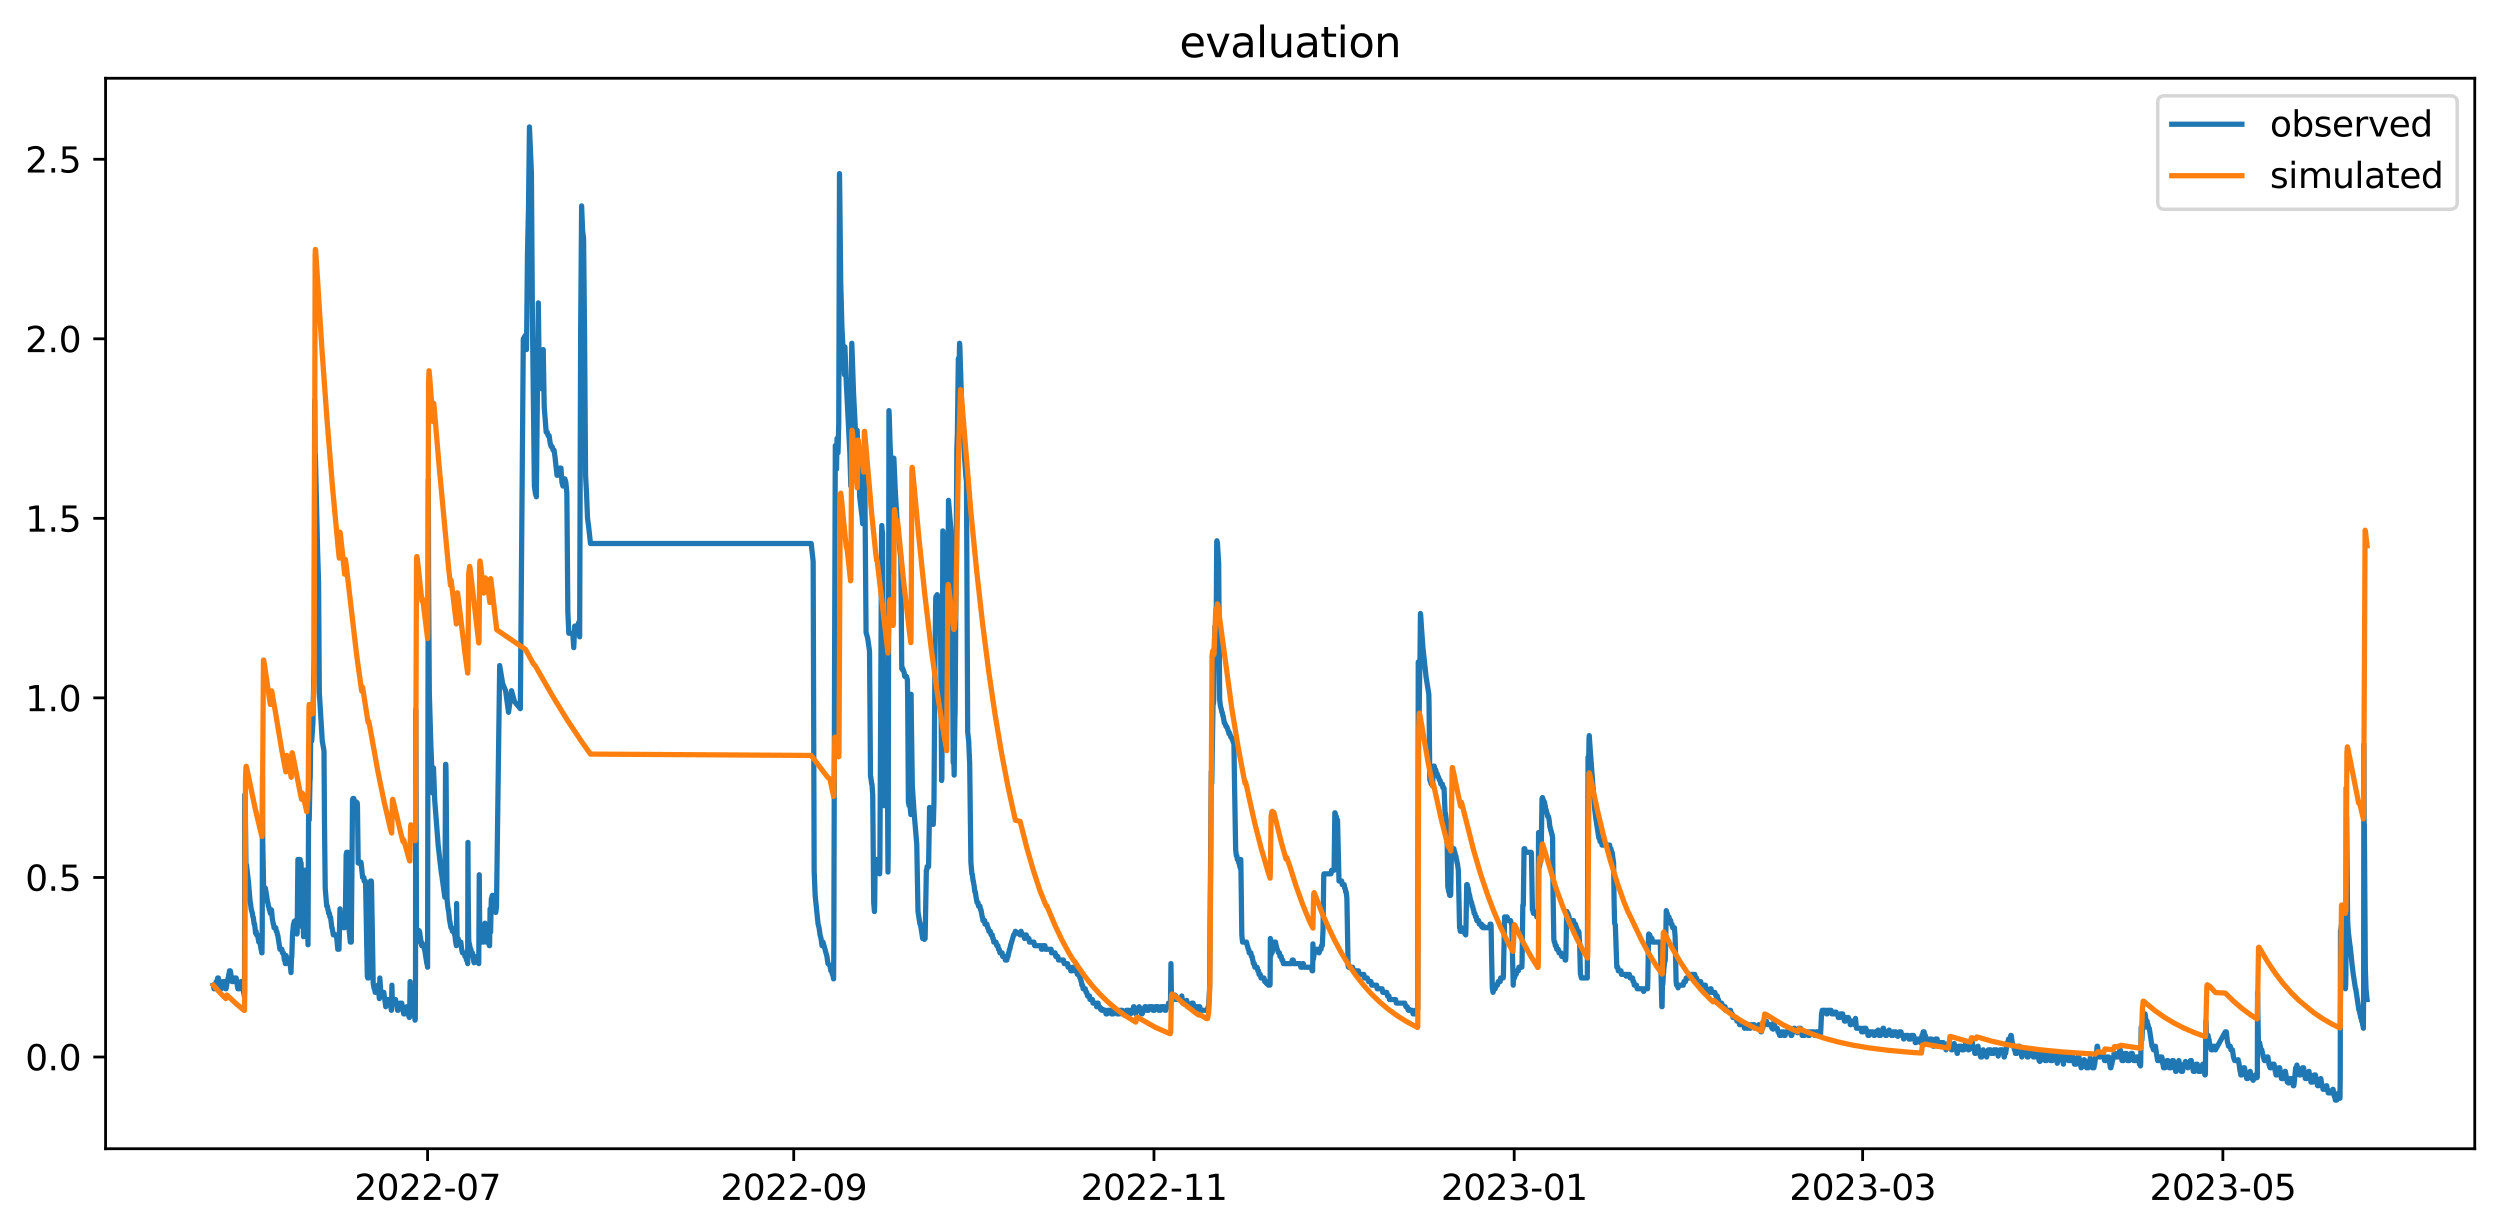 <?xml version="1.0" encoding="utf-8" standalone="no"?>
<!DOCTYPE svg PUBLIC "-//W3C//DTD SVG 1.1//EN"
  "http://www.w3.org/Graphics/SVG/1.1/DTD/svg11.dtd">
<svg xmlns:xlink="http://www.w3.org/1999/xlink" width="712.863pt" height="351.436pt" viewBox="0 0 712.863 351.436" xmlns="http://www.w3.org/2000/svg" version="1.1">
 <defs>
  <style type="text/css">*{stroke-linejoin: round; stroke-linecap: butt}</style>
 </defs>
 <g id="figure_1">
  <g id="patch_1">
   <path d="M 0 351.436 
L 712.863 351.436 
L 712.863 0 
L 0 0 
z
" style="fill: #ffffff"/>
  </g>
  <g id="axes_1">
   <g id="patch_2">
    <path d="M 30.103 327.558 
L 705.663 327.558 
L 705.663 22.318 
L 30.103 22.318 
z
" style="fill: #ffffff"/>
   </g>
   <g id="matplotlib.axis_1">
    <g id="xtick_1">
     <g id="line2d_1">
      <defs>
       <path id="meaf6df66f1" d="M 0 0 
L 0 3.5 
" style="stroke: #000000; stroke-width: 0.8"/>
      </defs>
      <g>
       <use xlink:href="#meaf6df66f1" x="121.923" y="327.558" style="stroke: #000000; stroke-width: 0.8"/>
      </g>
     </g>
     <g id="text_1">
      <!-- 2022-07 -->
      <g transform="translate(101.032 342.157) scale(0.1 -0.1)">
       <defs>
        <path id="DejaVuSans-32" d="M 1228 531 
L 3431 531 
L 3431 0 
L 469 0 
L 469 531 
Q 828 903 1448 1529 
Q 2069 2156 2228 2338 
Q 2531 2678 2651 2914 
Q 2772 3150 2772 3378 
Q 2772 3750 2511 3984 
Q 2250 4219 1831 4219 
Q 1534 4219 1204 4116 
Q 875 4013 500 3803 
L 500 4441 
Q 881 4594 1212 4672 
Q 1544 4750 1819 4750 
Q 2544 4750 2975 4387 
Q 3406 4025 3406 3419 
Q 3406 3131 3298 2873 
Q 3191 2616 2906 2266 
Q 2828 2175 2409 1742 
Q 1991 1309 1228 531 
z
" transform="scale(0.016)"/>
        <path id="DejaVuSans-30" d="M 2034 4250 
Q 1547 4250 1301 3770 
Q 1056 3291 1056 2328 
Q 1056 1369 1301 889 
Q 1547 409 2034 409 
Q 2525 409 2770 889 
Q 3016 1369 3016 2328 
Q 3016 3291 2770 3770 
Q 2525 4250 2034 4250 
z
M 2034 4750 
Q 2819 4750 3233 4129 
Q 3647 3509 3647 2328 
Q 3647 1150 3233 529 
Q 2819 -91 2034 -91 
Q 1250 -91 836 529 
Q 422 1150 422 2328 
Q 422 3509 836 4129 
Q 1250 4750 2034 4750 
z
" transform="scale(0.016)"/>
        <path id="DejaVuSans-2d" d="M 313 2009 
L 1997 2009 
L 1997 1497 
L 313 1497 
L 313 2009 
z
" transform="scale(0.016)"/>
        <path id="DejaVuSans-37" d="M 525 4666 
L 3525 4666 
L 3525 4397 
L 1831 0 
L 1172 0 
L 2766 4134 
L 525 4134 
L 525 4666 
z
" transform="scale(0.016)"/>
       </defs>
       <use xlink:href="#DejaVuSans-32"/>
       <use xlink:href="#DejaVuSans-30" x="63.623"/>
       <use xlink:href="#DejaVuSans-32" x="127.246"/>
       <use xlink:href="#DejaVuSans-32" x="190.869"/>
       <use xlink:href="#DejaVuSans-2d" x="254.492"/>
       <use xlink:href="#DejaVuSans-30" x="290.576"/>
       <use xlink:href="#DejaVuSans-37" x="354.199"/>
      </g>
     </g>
    </g>
    <g id="xtick_2">
     <g id="line2d_2">
      <g>
       <use xlink:href="#meaf6df66f1" x="226.327" y="327.558" style="stroke: #000000; stroke-width: 0.8"/>
      </g>
     </g>
     <g id="text_2">
      <!-- 2022-09 -->
      <g transform="translate(205.436 342.157) scale(0.1 -0.1)">
       <defs>
        <path id="DejaVuSans-39" d="M 703 97 
L 703 672 
Q 941 559 1184 500 
Q 1428 441 1663 441 
Q 2288 441 2617 861 
Q 2947 1281 2994 2138 
Q 2813 1869 2534 1725 
Q 2256 1581 1919 1581 
Q 1219 1581 811 2004 
Q 403 2428 403 3163 
Q 403 3881 828 4315 
Q 1253 4750 1959 4750 
Q 2769 4750 3195 4129 
Q 3622 3509 3622 2328 
Q 3622 1225 3098 567 
Q 2575 -91 1691 -91 
Q 1453 -91 1209 -44 
Q 966 3 703 97 
z
M 1959 2075 
Q 2384 2075 2632 2365 
Q 2881 2656 2881 3163 
Q 2881 3666 2632 3958 
Q 2384 4250 1959 4250 
Q 1534 4250 1286 3958 
Q 1038 3666 1038 3163 
Q 1038 2656 1286 2365 
Q 1534 2075 1959 2075 
z
" transform="scale(0.016)"/>
       </defs>
       <use xlink:href="#DejaVuSans-32"/>
       <use xlink:href="#DejaVuSans-30" x="63.623"/>
       <use xlink:href="#DejaVuSans-32" x="127.246"/>
       <use xlink:href="#DejaVuSans-32" x="190.869"/>
       <use xlink:href="#DejaVuSans-2d" x="254.492"/>
       <use xlink:href="#DejaVuSans-30" x="290.576"/>
       <use xlink:href="#DejaVuSans-39" x="354.199"/>
      </g>
     </g>
    </g>
    <g id="xtick_3">
     <g id="line2d_3">
      <g>
       <use xlink:href="#meaf6df66f1" x="329.047" y="327.558" style="stroke: #000000; stroke-width: 0.8"/>
      </g>
     </g>
     <g id="text_3">
      <!-- 2022-11 -->
      <g transform="translate(308.156 342.157) scale(0.1 -0.1)">
       <defs>
        <path id="DejaVuSans-31" d="M 794 531 
L 1825 531 
L 1825 4091 
L 703 3866 
L 703 4441 
L 1819 4666 
L 2450 4666 
L 2450 531 
L 3481 531 
L 3481 0 
L 794 0 
L 794 531 
z
" transform="scale(0.016)"/>
       </defs>
       <use xlink:href="#DejaVuSans-32"/>
       <use xlink:href="#DejaVuSans-30" x="63.623"/>
       <use xlink:href="#DejaVuSans-32" x="127.246"/>
       <use xlink:href="#DejaVuSans-32" x="190.869"/>
       <use xlink:href="#DejaVuSans-2d" x="254.492"/>
       <use xlink:href="#DejaVuSans-31" x="290.576"/>
       <use xlink:href="#DejaVuSans-31" x="354.199"/>
      </g>
     </g>
    </g>
    <g id="xtick_4">
     <g id="line2d_4">
      <g>
       <use xlink:href="#meaf6df66f1" x="431.767" y="327.558" style="stroke: #000000; stroke-width: 0.8"/>
      </g>
     </g>
     <g id="text_4">
      <!-- 2023-01 -->
      <g transform="translate(410.876 342.157) scale(0.1 -0.1)">
       <defs>
        <path id="DejaVuSans-33" d="M 2597 2516 
Q 3050 2419 3304 2112 
Q 3559 1806 3559 1356 
Q 3559 666 3084 287 
Q 2609 -91 1734 -91 
Q 1441 -91 1130 -33 
Q 819 25 488 141 
L 488 750 
Q 750 597 1062 519 
Q 1375 441 1716 441 
Q 2309 441 2620 675 
Q 2931 909 2931 1356 
Q 2931 1769 2642 2001 
Q 2353 2234 1838 2234 
L 1294 2234 
L 1294 2753 
L 1863 2753 
Q 2328 2753 2575 2939 
Q 2822 3125 2822 3475 
Q 2822 3834 2567 4026 
Q 2313 4219 1838 4219 
Q 1578 4219 1281 4162 
Q 984 4106 628 3988 
L 628 4550 
Q 988 4650 1302 4700 
Q 1616 4750 1894 4750 
Q 2613 4750 3031 4423 
Q 3450 4097 3450 3541 
Q 3450 3153 3228 2886 
Q 3006 2619 2597 2516 
z
" transform="scale(0.016)"/>
       </defs>
       <use xlink:href="#DejaVuSans-32"/>
       <use xlink:href="#DejaVuSans-30" x="63.623"/>
       <use xlink:href="#DejaVuSans-32" x="127.246"/>
       <use xlink:href="#DejaVuSans-33" x="190.869"/>
       <use xlink:href="#DejaVuSans-2d" x="254.492"/>
       <use xlink:href="#DejaVuSans-30" x="290.576"/>
       <use xlink:href="#DejaVuSans-31" x="354.199"/>
      </g>
     </g>
    </g>
    <g id="xtick_5">
     <g id="line2d_5">
      <g>
       <use xlink:href="#meaf6df66f1" x="531.12" y="327.558" style="stroke: #000000; stroke-width: 0.8"/>
      </g>
     </g>
     <g id="text_5">
      <!-- 2023-03 -->
      <g transform="translate(510.228 342.157) scale(0.1 -0.1)">
       <use xlink:href="#DejaVuSans-32"/>
       <use xlink:href="#DejaVuSans-30" x="63.623"/>
       <use xlink:href="#DejaVuSans-32" x="127.246"/>
       <use xlink:href="#DejaVuSans-33" x="190.869"/>
       <use xlink:href="#DejaVuSans-2d" x="254.492"/>
       <use xlink:href="#DejaVuSans-30" x="290.576"/>
       <use xlink:href="#DejaVuSans-33" x="354.199"/>
      </g>
     </g>
    </g>
    <g id="xtick_6">
     <g id="line2d_6">
      <g>
       <use xlink:href="#meaf6df66f1" x="633.84" y="327.558" style="stroke: #000000; stroke-width: 0.8"/>
      </g>
     </g>
     <g id="text_6">
      <!-- 2023-05 -->
      <g transform="translate(612.948 342.157) scale(0.1 -0.1)">
       <defs>
        <path id="DejaVuSans-35" d="M 691 4666 
L 3169 4666 
L 3169 4134 
L 1269 4134 
L 1269 2991 
Q 1406 3038 1543 3061 
Q 1681 3084 1819 3084 
Q 2600 3084 3056 2656 
Q 3513 2228 3513 1497 
Q 3513 744 3044 326 
Q 2575 -91 1722 -91 
Q 1428 -91 1123 -41 
Q 819 9 494 109 
L 494 744 
Q 775 591 1075 516 
Q 1375 441 1709 441 
Q 2250 441 2565 725 
Q 2881 1009 2881 1497 
Q 2881 1984 2565 2268 
Q 2250 2553 1709 2553 
Q 1456 2553 1204 2497 
Q 953 2441 691 2322 
L 691 4666 
z
" transform="scale(0.016)"/>
       </defs>
       <use xlink:href="#DejaVuSans-32"/>
       <use xlink:href="#DejaVuSans-30" x="63.623"/>
       <use xlink:href="#DejaVuSans-32" x="127.246"/>
       <use xlink:href="#DejaVuSans-33" x="190.869"/>
       <use xlink:href="#DejaVuSans-2d" x="254.492"/>
       <use xlink:href="#DejaVuSans-30" x="290.576"/>
       <use xlink:href="#DejaVuSans-35" x="354.199"/>
      </g>
     </g>
    </g>
   </g>
   <g id="matplotlib.axis_2">
    <g id="ytick_1">
     <g id="line2d_7">
      <defs>
       <path id="ma15aa86d1e" d="M 0 0 
L -3.5 0 
" style="stroke: #000000; stroke-width: 0.8"/>
      </defs>
      <g>
       <use xlink:href="#ma15aa86d1e" x="30.103" y="301.396" style="stroke: #000000; stroke-width: 0.8"/>
      </g>
     </g>
     <g id="text_7">
      <!-- 0.0 -->
      <g transform="translate(7.2 305.195) scale(0.1 -0.1)">
       <defs>
        <path id="DejaVuSans-2e" d="M 684 794 
L 1344 794 
L 1344 0 
L 684 0 
L 684 794 
z
" transform="scale(0.016)"/>
       </defs>
       <use xlink:href="#DejaVuSans-30"/>
       <use xlink:href="#DejaVuSans-2e" x="63.623"/>
       <use xlink:href="#DejaVuSans-30" x="95.41"/>
      </g>
     </g>
    </g>
    <g id="ytick_2">
     <g id="line2d_8">
      <g>
       <use xlink:href="#ma15aa86d1e" x="30.103" y="250.199" style="stroke: #000000; stroke-width: 0.8"/>
      </g>
     </g>
     <g id="text_8">
      <!-- 0.5 -->
      <g transform="translate(7.2 253.998) scale(0.1 -0.1)">
       <use xlink:href="#DejaVuSans-30"/>
       <use xlink:href="#DejaVuSans-2e" x="63.623"/>
       <use xlink:href="#DejaVuSans-35" x="95.41"/>
      </g>
     </g>
    </g>
    <g id="ytick_3">
     <g id="line2d_9">
      <g>
       <use xlink:href="#ma15aa86d1e" x="30.103" y="199.001" style="stroke: #000000; stroke-width: 0.8"/>
      </g>
     </g>
     <g id="text_9">
      <!-- 1.0 -->
      <g transform="translate(7.2 202.8) scale(0.1 -0.1)">
       <use xlink:href="#DejaVuSans-31"/>
       <use xlink:href="#DejaVuSans-2e" x="63.623"/>
       <use xlink:href="#DejaVuSans-30" x="95.41"/>
      </g>
     </g>
    </g>
    <g id="ytick_4">
     <g id="line2d_10">
      <g>
       <use xlink:href="#ma15aa86d1e" x="30.103" y="147.803" style="stroke: #000000; stroke-width: 0.8"/>
      </g>
     </g>
     <g id="text_10">
      <!-- 1.5 -->
      <g transform="translate(7.2 151.603) scale(0.1 -0.1)">
       <use xlink:href="#DejaVuSans-31"/>
       <use xlink:href="#DejaVuSans-2e" x="63.623"/>
       <use xlink:href="#DejaVuSans-35" x="95.41"/>
      </g>
     </g>
    </g>
    <g id="ytick_5">
     <g id="line2d_11">
      <g>
       <use xlink:href="#ma15aa86d1e" x="30.103" y="96.606" style="stroke: #000000; stroke-width: 0.8"/>
      </g>
     </g>
     <g id="text_11">
      <!-- 2.0 -->
      <g transform="translate(7.2 100.405) scale(0.1 -0.1)">
       <use xlink:href="#DejaVuSans-32"/>
       <use xlink:href="#DejaVuSans-2e" x="63.623"/>
       <use xlink:href="#DejaVuSans-30" x="95.41"/>
      </g>
     </g>
    </g>
    <g id="ytick_6">
     <g id="line2d_12">
      <g>
       <use xlink:href="#ma15aa86d1e" x="30.103" y="45.408" style="stroke: #000000; stroke-width: 0.8"/>
      </g>
     </g>
     <g id="text_12">
      <!-- 2.5 -->
      <g transform="translate(7.2 49.207) scale(0.1 -0.1)">
       <use xlink:href="#DejaVuSans-32"/>
       <use xlink:href="#DejaVuSans-2e" x="63.623"/>
       <use xlink:href="#DejaVuSans-35" x="95.41"/>
      </g>
     </g>
    </g>
   </g>
   <g id="line2d_13">
    <path d="M 60.81 280.917 
L 60.881 281.173 
L 61.021 281.941 
L 61.302 281.941 
L 61.442 280.917 
L 61.512 280.917 
L 61.652 279.893 
L 61.863 279.893 
L 61.933 279.637 
L 62.073 278.869 
L 62.284 278.869 
L 62.424 279.893 
L 62.494 280.149 
L 62.705 281.941 
L 63.056 281.941 
L 63.126 281.685 
L 63.266 280.917 
L 63.336 280.917 
L 63.406 280.661 
L 63.547 279.893 
L 63.968 279.893 
L 64.178 280.917 
L 64.319 281.941 
L 64.459 281.941 
L 64.81 279.893 
L 64.88 279.893 
L 65.02 278.869 
L 65.09 278.869 
L 65.231 277.845 
L 65.301 277.845 
L 65.441 276.821 
L 65.652 276.821 
L 65.722 277.077 
L 65.932 278.613 
L 66.003 278.869 
L 66.143 279.893 
L 66.494 279.893 
L 66.564 279.637 
L 66.704 278.869 
L 66.845 279.893 
L 67.055 278.869 
L 67.336 278.869 
L 67.827 281.941 
L 68.248 281.941 
L 68.388 280.917 
L 68.528 280.917 
L 68.739 279.893 
L 68.949 279.893 
L 69.16 280.917 
L 69.23 280.917 
L 69.441 282.965 
L 69.511 282.965 
L 69.651 283.989 
L 69.721 283.477 
L 69.791 226.648 
L 69.862 228.696 
L 69.932 228.44 
L 70.142 247.895 
L 70.283 246.615 
L 70.844 251.479 
L 71.335 257.366 
L 71.405 257.366 
L 71.616 259.158 
L 71.966 260.438 
L 72.107 261.462 
L 72.177 261.462 
L 72.247 261.718 
L 72.458 263.51 
L 72.598 263.51 
L 72.879 266.07 
L 72.949 265.558 
L 73.019 265.558 
L 73.159 266.582 
L 73.44 266.582 
L 73.791 268.63 
L 74.142 268.63 
L 74.422 270.678 
L 74.492 270.678 
L 74.633 271.702 
L 74.703 271.702 
L 74.773 265.814 
L 74.843 221.528 
L 74.913 239.447 
L 75.194 254.294 
L 75.264 254.038 
L 75.405 253.27 
L 75.685 253.27 
L 76.317 257.366 
L 76.387 257.366 
L 76.527 258.39 
L 76.597 258.39 
L 76.667 258.646 
L 76.808 259.414 
L 76.878 259.414 
L 77.088 260.438 
L 77.159 259.414 
L 77.229 260.438 
L 77.369 259.414 
L 77.439 259.67 
L 77.65 261.974 
L 77.93 263.51 
L 78.001 263.51 
L 78.141 264.534 
L 78.632 264.534 
L 78.772 265.558 
L 78.913 265.558 
L 78.983 265.814 
L 79.123 266.582 
L 79.193 266.582 
L 79.825 270.678 
L 80.386 270.678 
L 80.526 271.702 
L 80.807 271.702 
L 80.877 271.958 
L 81.088 273.749 
L 81.228 273.749 
L 81.368 274.773 
L 81.439 274.773 
L 81.509 274.517 
L 81.579 272.47 
L 81.719 273.749 
L 82 273.749 
L 82.07 274.005 
L 82.21 274.773 
L 82.421 274.773 
L 82.631 273.749 
L 82.982 277.333 
L 83.123 272.726 
L 83.193 272.981 
L 83.403 266.582 
L 83.684 263.51 
L 83.824 263.51 
L 83.894 262.742 
L 84.035 263.51 
L 84.105 263.51 
L 84.245 262.486 
L 84.526 265.558 
L 84.596 265.558 
L 84.666 266.326 
L 84.736 266.07 
L 84.947 245.079 
L 85.578 245.079 
L 85.719 246.103 
L 85.859 246.103 
L 85.999 256.086 
L 86.14 264.278 
L 86.28 259.414 
L 86.35 259.926 
L 86.561 267.094 
L 86.841 248.151 
L 87.332 248.151 
L 87.403 249.431 
L 87.824 269.398 
L 88.034 222.552 
L 88.104 230.488 
L 88.174 233.815 
L 88.385 222.552 
L 88.455 222.04 
L 88.595 209.752 
L 88.666 210.008 
L 88.806 210.52 
L 88.876 211.288 
L 89.227 206.169 
L 89.578 187.738 
L 89.718 114.269 
L 89.858 130.396 
L 89.928 129.628 
L 90.56 157.019 
L 90.841 166.235 
L 91.051 197.465 
L 91.893 211.288 
L 92.384 214.104 
L 92.525 234.498 
L 92.735 253.27 
L 93.156 258.39 
L 93.366 258.39 
L 93.507 259.414 
L 93.577 259.414 
L 93.717 260.438 
L 93.928 260.438 
L 94.068 261.462 
L 94.208 261.462 
L 94.279 261.718 
L 94.629 264.534 
L 94.7 264.534 
L 95.05 266.582 
L 95.191 266.582 
L 95.261 266.326 
L 95.401 266.582 
L 95.822 266.582 
L 96.033 267.606 
L 96.313 270.678 
L 96.664 270.678 
L 96.945 259.158 
L 97.155 262.742 
L 97.296 262.486 
L 97.506 262.486 
L 97.646 261.462 
L 97.717 261.718 
L 97.997 264.534 
L 98.208 264.534 
L 98.278 262.23 
L 98.348 262.742 
L 98.418 262.998 
L 98.488 260.694 
L 98.699 243.799 
L 98.839 243.031 
L 99.19 243.031 
L 99.26 245.591 
L 99.541 265.046 
L 99.892 268.63 
L 100.172 268.63 
L 100.523 227.928 
L 100.664 227.672 
L 100.874 227.672 
L 100.944 227.928 
L 101.155 229.72 
L 101.225 229.72 
L 101.365 230.743 
L 101.435 230.743 
L 101.646 228.696 
L 101.716 229.208 
L 101.786 229.72 
L 101.856 228.952 
L 101.926 229.72 
L 102.137 246.103 
L 102.839 246.103 
L 102.909 245.847 
L 102.979 246.103 
L 103.4 250.199 
L 103.751 250.199 
L 103.821 251.223 
L 103.891 250.967 
L 104.031 251.223 
L 104.172 251.223 
L 104.242 251.479 
L 104.733 278.357 
L 104.873 278.869 
L 105.084 278.869 
L 105.224 277.845 
L 105.294 275.797 
L 105.505 252.246 
L 105.645 251.223 
L 105.856 251.223 
L 105.926 251.735 
L 106.417 280.405 
L 106.698 281.941 
L 106.838 281.941 
L 106.978 282.965 
L 107.119 281.941 
L 107.329 281.941 
L 107.399 281.685 
L 107.54 281.941 
L 107.61 281.941 
L 107.68 281.685 
L 107.75 280.917 
L 107.82 281.173 
L 108.171 284.757 
L 108.311 278.869 
L 108.662 283.989 
L 108.943 283.989 
L 109.153 282.965 
L 109.434 282.965 
L 109.995 287.061 
L 110.206 286.037 
L 110.346 286.037 
L 110.557 285.013 
L 111.118 285.013 
L 111.609 288.085 
L 111.749 280.917 
L 111.89 286.037 
L 112.381 286.037 
L 112.521 285.013 
L 112.802 285.013 
L 112.942 286.037 
L 113.012 286.037 
L 113.363 288.085 
L 113.504 288.085 
L 113.644 287.061 
L 113.854 287.061 
L 113.925 286.805 
L 114.065 286.037 
L 114.556 286.037 
L 114.767 287.317 
L 115.117 289.109 
L 115.258 289.109 
L 115.328 288.853 
L 115.398 289.109 
L 115.538 288.341 
L 115.959 287.061 
L 116.1 287.061 
L 116.38 288.085 
L 116.591 289.877 
L 116.661 289.621 
L 116.731 290.133 
L 116.801 289.365 
L 116.942 279.893 
L 117.152 287.573 
L 117.363 287.061 
L 117.433 287.061 
L 117.573 287.573 
L 117.643 287.573 
L 117.784 286.805 
L 117.994 287.829 
L 118.345 290.901 
L 118.415 290.645 
L 118.485 277.077 
L 118.555 202.329 
L 118.766 265.046 
L 118.906 268.63 
L 118.976 268.374 
L 119.257 265.558 
L 119.327 265.558 
L 119.397 265.302 
L 119.538 265.558 
L 119.608 265.558 
L 120.239 269.654 
L 120.38 268.886 
L 120.45 269.654 
L 120.52 269.398 
L 120.59 269.398 
L 120.73 269.654 
L 120.871 269.654 
L 121.011 270.678 
L 121.081 270.678 
L 121.713 274.773 
L 121.783 274.773 
L 121.923 275.797 
L 122.134 136.796 
L 122.204 164.955 
L 122.414 197.465 
L 122.835 211.8 
L 123.397 226.136 
L 123.607 218.968 
L 123.677 220.76 
L 123.958 228.184 
L 124.94 240.983 
L 125.431 245.335 
L 125.852 248.919 
L 125.993 249.687 
L 126.835 255.83 
L 126.905 250.455 
L 127.045 217.944 
L 127.115 217.944 
L 127.186 219.992 
L 127.466 256.342 
L 127.677 258.39 
L 127.817 259.414 
L 127.887 259.414 
L 128.168 262.23 
L 128.589 264.534 
L 128.799 264.534 
L 129.01 265.558 
L 129.431 265.558 
L 129.641 266.582 
L 129.711 266.582 
L 129.922 268.63 
L 129.992 268.886 
L 130.132 269.654 
L 130.203 257.622 
L 130.343 267.606 
L 130.624 267.606 
L 130.694 267.862 
L 130.834 268.63 
L 131.395 268.63 
L 131.606 270.422 
L 131.746 271.19 
L 131.887 271.702 
L 132.378 271.702 
L 132.588 272.726 
L 132.869 272.726 
L 133.009 273.749 
L 133.149 273.749 
L 133.22 274.005 
L 133.36 274.773 
L 133.43 240.215 
L 133.5 254.038 
L 133.641 267.606 
L 133.781 269.654 
L 133.851 269.142 
L 134.132 270.678 
L 134.272 270.678 
L 134.412 271.702 
L 134.693 271.702 
L 134.833 272.726 
L 134.904 272.981 
L 135.114 274.261 
L 135.184 274.517 
L 135.254 273.749 
L 135.325 274.005 
L 135.395 274.261 
L 135.535 273.749 
L 135.746 273.749 
L 135.886 272.726 
L 136.167 272.726 
L 136.307 273.749 
L 136.377 273.749 
L 136.517 274.773 
L 136.658 249.431 
L 136.798 266.582 
L 136.868 266.582 
L 136.938 266.838 
L 137.149 268.63 
L 137.429 268.63 
L 137.57 267.606 
L 137.71 267.606 
L 137.78 267.862 
L 137.85 268.63 
L 137.921 268.374 
L 138.061 267.606 
L 138.131 267.606 
L 138.201 267.35 
L 138.271 263.254 
L 138.412 267.606 
L 138.482 267.862 
L 138.622 268.63 
L 139.394 268.63 
L 139.534 269.654 
L 139.605 269.654 
L 139.745 259.158 
L 139.885 265.814 
L 140.096 256.342 
L 140.166 256.342 
L 140.376 255.318 
L 140.587 255.318 
L 140.657 255.574 
L 140.868 256.854 
L 141.148 258.39 
L 141.218 258.39 
L 141.359 260.182 
L 141.569 258.646 
L 142.481 189.785 
L 143.323 194.905 
L 144.165 196.953 
L 145.007 203.097 
L 145.849 196.953 
L 146.691 200.025 
L 148.375 202.073 
L 149.217 96.606 
L 149.849 95.582 
L 150.129 99.678 
L 150.41 72.031 
L 150.69 59.744 
L 150.971 36.193 
L 151.532 49.504 
L 151.813 90.462 
L 152.374 138.588 
L 152.655 140.636 
L 152.936 141.66 
L 153.497 86.366 
L 153.778 107.869 
L 154.058 106.845 
L 154.62 110.941 
L 154.9 99.678 
L 155.181 116.061 
L 155.742 123.229 
L 156.023 123.229 
L 156.304 124.253 
L 156.584 124.253 
L 156.865 126.3 
L 157.146 127.324 
L 157.426 127.324 
L 157.707 128.348 
L 157.988 128.348 
L 158.268 130.396 
L 158.829 135.516 
L 159.11 135.516 
L 159.671 133.468 
L 159.952 133.468 
L 160.233 137.564 
L 160.513 138.588 
L 160.794 136.54 
L 161.075 136.54 
L 161.355 137.564 
L 161.636 140.636 
L 161.917 174.426 
L 162.197 180.57 
L 163.32 180.57 
L 163.601 184.666 
L 163.881 178.522 
L 164.162 178.522 
L 164.443 179.546 
L 165.004 177.498 
L 165.285 181.594 
L 165.565 94.558 
L 165.846 58.72 
L 166.127 65.887 
L 166.407 67.935 
L 166.688 95.582 
L 166.969 135.516 
L 167.249 140.636 
L 167.53 147.803 
L 167.81 149.851 
L 168.372 154.971 
L 231.309 154.971 
L 231.87 160.091 
L 232.151 248.151 
L 232.432 255.318 
L 233.273 263.51 
L 233.554 264.534 
L 233.835 266.582 
L 234.115 267.606 
L 234.396 269.654 
L 234.677 268.63 
L 235.799 272.726 
L 236.08 274.773 
L 236.641 275.285 
L 236.922 276.821 
L 237.133 276.821 
L 237.343 277.845 
L 237.483 277.845 
L 237.624 278.869 
L 237.694 279.125 
L 237.764 268.886 
L 237.974 189.273 
L 238.185 127.068 
L 238.325 129.116 
L 238.536 133.724 
L 238.676 125.02 
L 238.746 125.788 
L 238.957 129.116 
L 239.167 120.669 
L 239.378 49.504 
L 239.448 54.624 
L 239.729 80.479 
L 240.079 93.534 
L 240.781 106.845 
L 240.921 98.91 
L 241.342 109.661 
L 242.325 129.116 
L 242.605 138.588 
L 242.816 101.982 
L 242.886 97.886 
L 242.956 99.678 
L 243.377 111.965 
L 244.149 127.068 
L 244.219 127.068 
L 244.359 130.14 
L 244.43 122.717 
L 244.64 130.652 
L 244.921 135.772 
L 244.991 136.54 
L 245.131 141.66 
L 245.833 147.547 
L 245.973 149.339 
L 246.114 141.148 
L 246.184 141.916 
L 246.324 133.98 
L 246.464 136.028 
L 246.605 138.076 
L 246.955 180.314 
L 247.376 181.85 
L 247.587 183.13 
L 247.938 185.69 
L 248.218 221.272 
L 248.289 221.528 
L 248.569 223.576 
L 248.639 223.576 
L 248.85 226.648 
L 249.131 257.366 
L 249.341 259.926 
L 249.411 257.878 
L 249.552 245.079 
L 249.692 245.079 
L 249.902 246.871 
L 250.043 245.079 
L 250.323 247.127 
L 250.394 247.383 
L 250.534 248.151 
L 250.604 248.151 
L 250.674 248.407 
L 250.814 249.175 
L 250.885 247.639 
L 251.376 152.923 
L 251.446 149.851 
L 251.516 151.131 
L 251.656 151.899 
L 252.077 229.72 
L 252.288 229.72 
L 252.358 227.672 
L 252.569 205.145 
L 252.779 205.145 
L 252.919 205.657 
L 252.99 211.032 
L 253.2 248.663 
L 253.27 243.287 
L 253.481 117.085 
L 253.551 118.109 
L 253.832 127.58 
L 254.393 137.82 
L 254.674 163.163 
L 254.884 130.652 
L 255.305 140.38 
L 255.936 150.619 
L 256.077 151.899 
L 256.217 153.691 
L 256.287 153.947 
L 256.849 159.067 
L 256.919 164.443 
L 257.129 190.553 
L 257.199 190.809 
L 257.27 190.297 
L 257.41 191.065 
L 257.48 190.809 
L 257.831 191.833 
L 257.971 192.857 
L 258.462 192.857 
L 258.743 193.881 
L 258.813 198.233 
L 259.024 228.696 
L 259.234 229.72 
L 259.445 229.72 
L 259.515 229.976 
L 259.725 232.279 
L 259.795 197.977 
L 259.866 204.889 
L 260.146 224.088 
L 260.637 231.511 
L 261.409 240.727 
L 261.76 259.926 
L 262.321 263.51 
L 262.462 263.51 
L 263.093 267.606 
L 263.514 267.606 
L 263.584 267.862 
L 263.725 267.606 
L 263.795 267.606 
L 264.146 248.151 
L 264.216 248.151 
L 264.286 247.895 
L 264.356 247.127 
L 264.426 247.383 
L 264.496 247.383 
L 264.707 246.615 
L 264.777 247.127 
L 265.058 230.232 
L 265.128 230.743 
L 265.268 230.743 
L 265.479 232.023 
L 265.83 233.815 
L 265.9 233.815 
L 266.11 235.095 
L 266.18 233.559 
L 266.321 228.44 
L 266.601 187.738 
L 266.812 171.098 
L 266.882 170.074 
L 266.952 170.33 
L 267.233 169.562 
L 267.443 170.074 
L 267.584 171.354 
L 267.724 171.354 
L 267.864 172.89 
L 267.935 172.634 
L 268.145 173.914 
L 268.496 222.552 
L 268.566 222.04 
L 268.636 213.08 
L 268.847 151.387 
L 269.127 153.691 
L 269.338 156.763 
L 269.408 157.275 
L 269.478 161.115 
L 269.548 159.835 
L 269.689 155.995 
L 269.759 155.995 
L 269.829 157.019 
L 269.899 165.467 
L 270.039 189.273 
L 270.11 182.874 
L 270.18 187.482 
L 270.46 142.684 
L 271.162 151.131 
L 271.443 180.314 
L 271.513 180.57 
L 271.583 183.642 
L 271.794 217.432 
L 271.934 217.432 
L 272.004 218.2 
L 272.074 221.016 
L 272.285 204.889 
L 272.355 202.329 
L 272.846 127.836 
L 272.986 123.997 
L 273.267 102.238 
L 273.407 106.589 
L 273.477 105.309 
L 273.618 97.886 
L 273.688 98.654 
L 274.249 116.829 
L 274.319 116.829 
L 275.021 130.14 
L 275.161 132.188 
L 275.442 136.284 
L 275.512 136.54 
L 275.582 137.308 
L 275.933 208.729 
L 276.214 211.288 
L 276.424 216.152 
L 276.495 217.432 
L 276.845 245.847 
L 277.126 249.175 
L 277.196 249.175 
L 277.266 249.431 
L 277.477 251.223 
L 277.547 251.223 
L 277.687 252.246 
L 277.757 252.502 
L 277.968 254.294 
L 278.108 254.294 
L 278.319 255.83 
L 278.599 257.366 
L 278.88 257.366 
L 279.02 258.39 
L 279.441 258.39 
L 279.582 259.414 
L 279.722 259.414 
L 280.073 261.462 
L 280.143 261.462 
L 280.283 262.486 
L 280.775 262.486 
L 280.845 263.51 
L 280.915 263.254 
L 281.055 263.51 
L 281.406 263.51 
L 281.616 264.534 
L 281.757 264.534 
L 281.967 265.558 
L 282.388 265.558 
L 282.599 266.582 
L 282.95 266.582 
L 283.09 267.606 
L 283.23 267.606 
L 283.371 268.63 
L 284.002 268.63 
L 284.213 269.654 
L 284.563 269.654 
L 284.704 270.678 
L 284.914 270.678 
L 284.984 270.934 
L 285.125 271.702 
L 285.756 271.702 
L 285.896 272.726 
L 286.458 272.726 
L 286.528 272.981 
L 286.668 273.749 
L 287.089 273.749 
L 287.159 273.493 
L 287.3 272.726 
L 287.44 272.726 
L 287.58 271.702 
L 287.651 271.702 
L 287.861 270.678 
L 287.931 270.678 
L 288.001 270.422 
L 288.142 269.654 
L 289.054 266.582 
L 289.194 266.582 
L 289.545 265.558 
L 290.878 266.582 
L 291.018 266.07 
L 291.089 266.326 
L 291.159 265.558 
L 291.229 265.814 
L 291.51 266.582 
L 291.86 266.582 
L 292.141 267.606 
L 292.492 266.582 
L 292.562 266.838 
L 292.632 266.582 
L 292.773 267.35 
L 292.843 267.094 
L 292.983 267.606 
L 293.404 267.606 
L 293.544 268.63 
L 294.807 268.63 
L 294.877 268.886 
L 295.018 269.654 
L 296.632 269.654 
L 296.702 269.91 
L 296.772 269.654 
L 296.842 269.91 
L 296.982 270.678 
L 297.193 270.678 
L 297.333 269.654 
L 297.965 269.654 
L 298.105 270.678 
L 299.719 270.678 
L 299.859 271.702 
L 300.841 271.702 
L 300.912 271.958 
L 301.052 272.726 
L 301.613 272.726 
L 301.824 273.749 
L 303.227 273.749 
L 303.437 274.773 
L 304.42 274.773 
L 304.56 275.797 
L 305.121 275.797 
L 305.332 276.821 
L 305.753 276.821 
L 305.963 275.797 
L 306.034 276.309 
L 306.174 275.797 
L 306.384 275.797 
L 306.595 276.821 
L 306.876 276.821 
L 307.226 277.845 
L 307.788 277.845 
L 307.928 278.869 
L 308.068 278.869 
L 308.279 279.893 
L 308.349 279.893 
L 308.489 280.917 
L 308.7 280.917 
L 308.84 281.941 
L 309.472 281.941 
L 309.682 282.965 
L 309.893 282.965 
L 310.103 283.989 
L 310.384 283.989 
L 310.454 284.245 
L 310.594 283.989 
L 310.664 283.989 
L 310.805 285.013 
L 311.506 285.013 
L 311.647 286.037 
L 312.348 286.037 
L 312.418 286.293 
L 312.559 286.037 
L 312.699 287.061 
L 312.769 286.805 
L 312.91 286.037 
L 313.12 286.037 
L 313.26 287.061 
L 313.541 287.061 
L 313.822 287.829 
L 313.962 287.829 
L 314.032 287.573 
L 314.173 288.085 
L 314.453 288.085 
L 314.523 287.829 
L 314.664 288.085 
L 315.225 288.085 
L 315.365 289.109 
L 315.646 289.109 
L 315.716 288.853 
L 315.857 288.085 
L 316.698 288.085 
L 316.909 289.109 
L 317.47 289.109 
L 317.681 288.085 
L 318.382 288.085 
L 318.453 288.341 
L 318.593 289.109 
L 319.224 289.109 
L 319.365 288.085 
L 319.996 288.085 
L 320.137 289.109 
L 320.347 289.109 
L 320.417 289.365 
L 320.558 289.109 
L 320.978 289.109 
L 321.189 288.085 
L 321.891 288.085 
L 322.031 289.109 
L 322.382 289.109 
L 322.592 288.085 
L 323.013 288.085 
L 323.224 287.061 
L 323.364 287.061 
L 323.504 288.085 
L 323.645 288.085 
L 323.715 288.341 
L 323.855 289.109 
L 323.996 288.085 
L 324.697 288.085 
L 324.767 287.829 
L 324.838 287.061 
L 324.908 287.317 
L 324.978 287.317 
L 325.118 288.085 
L 325.329 288.085 
L 325.469 289.109 
L 325.679 289.109 
L 326.03 288.085 
L 326.311 288.085 
L 326.451 287.061 
L 326.802 287.061 
L 326.872 287.317 
L 327.013 288.085 
L 327.434 288.085 
L 327.504 287.829 
L 327.644 287.061 
L 328.626 287.061 
L 328.767 288.085 
L 329.188 288.085 
L 329.398 287.061 
L 330.24 287.061 
L 330.31 287.317 
L 330.451 288.085 
L 330.942 288.085 
L 331.012 287.061 
L 331.082 287.317 
L 331.152 287.317 
L 331.293 287.061 
L 331.994 287.061 
L 332.205 288.085 
L 332.415 288.085 
L 332.626 287.061 
L 333.047 287.061 
L 333.187 286.037 
L 333.398 286.037 
L 333.748 287.061 
L 333.889 274.773 
L 334.029 283.733 
L 334.099 283.989 
L 334.239 285.013 
L 334.66 285.013 
L 334.801 283.989 
L 334.941 283.989 
L 335.011 283.733 
L 335.152 283.989 
L 335.292 283.989 
L 335.362 284.245 
L 335.502 285.013 
L 336.625 285.013 
L 336.765 284.501 
L 336.836 285.013 
L 336.976 283.989 
L 337.257 286.037 
L 338.309 286.037 
L 338.379 285.269 
L 338.73 287.061 
L 339.642 287.061 
L 339.712 286.805 
L 339.853 286.037 
L 340.203 286.037 
L 340.414 287.061 
L 340.484 287.061 
L 340.835 288.085 
L 340.905 288.085 
L 341.116 287.061 
L 342.098 287.061 
L 342.308 288.085 
L 344.273 288.085 
L 344.343 287.829 
L 344.483 287.061 
L 344.624 287.061 
L 344.904 281.941 
L 345.325 227.928 
L 345.396 219.992 
L 345.466 220.76 
L 345.536 223.32 
L 345.887 201.049 
L 346.027 200.537 
L 346.097 199.001 
L 346.308 182.106 
L 346.378 183.898 
L 346.448 178.522 
L 346.518 179.034 
L 346.588 179.29 
L 346.729 181.85 
L 346.799 176.73 
L 346.939 154.459 
L 347.009 154.203 
L 347.15 154.971 
L 347.5 160.603 
L 347.781 199.513 
L 347.992 201.305 
L 348.272 202.329 
L 348.413 203.097 
L 348.483 203.097 
L 348.553 203.353 
L 348.693 204.121 
L 348.763 204.121 
L 349.114 206.169 
L 349.255 206.169 
L 349.605 207.193 
L 349.816 207.193 
L 350.237 208.473 
L 350.307 208.473 
L 350.447 209.241 
L 350.588 208.985 
L 351.009 210.264 
L 351.219 210.264 
L 351.71 211.8 
L 351.78 211.288 
L 351.851 212.056 
L 351.991 221.784 
L 352.342 242.263 
L 352.552 244.055 
L 352.693 244.055 
L 352.833 245.079 
L 353.043 245.079 
L 353.254 246.103 
L 353.324 246.103 
L 353.394 246.359 
L 353.535 247.127 
L 353.605 247.127 
L 353.675 247.639 
L 353.815 245.079 
L 354.096 266.582 
L 354.306 268.63 
L 355.429 268.63 
L 355.64 269.654 
L 355.71 269.654 
L 355.92 270.678 
L 356.06 270.678 
L 356.201 271.702 
L 356.692 271.702 
L 356.832 272.726 
L 357.043 272.726 
L 357.183 273.749 
L 357.253 273.749 
L 357.394 274.773 
L 357.674 274.773 
L 357.815 275.797 
L 358.446 275.797 
L 358.516 276.053 
L 358.657 276.821 
L 358.867 276.821 
L 359.007 277.845 
L 359.358 277.845 
L 359.569 278.869 
L 360.411 278.869 
L 360.481 279.125 
L 360.621 279.893 
L 361.042 279.893 
L 361.112 280.405 
L 361.182 280.149 
L 361.393 280.661 
L 361.463 280.405 
L 361.674 280.917 
L 362.095 280.917 
L 362.165 280.661 
L 362.235 267.606 
L 362.305 268.118 
L 362.375 272.47 
L 362.445 271.958 
L 362.516 271.19 
L 362.586 271.446 
L 362.656 271.19 
L 362.726 271.702 
L 362.866 270.678 
L 363.007 270.678 
L 363.147 269.654 
L 363.217 269.654 
L 363.358 268.63 
L 363.498 268.63 
L 363.638 268.886 
L 363.708 268.63 
L 363.849 269.654 
L 363.919 269.654 
L 363.989 269.91 
L 364.129 270.678 
L 364.2 270.678 
L 364.55 271.702 
L 364.831 271.702 
L 364.971 272.726 
L 365.322 272.726 
L 365.533 273.749 
L 365.743 273.749 
L 365.954 274.773 
L 368.269 274.773 
L 368.48 273.749 
L 368.76 273.749 
L 368.971 274.773 
L 370.725 274.773 
L 370.935 275.797 
L 371.356 275.797 
L 371.497 274.773 
L 371.567 275.029 
L 371.637 274.773 
L 371.847 275.797 
L 373.812 275.797 
L 374.163 276.821 
L 374.303 276.821 
L 374.373 269.142 
L 374.443 270.166 
L 374.514 273.493 
L 374.584 272.981 
L 374.794 271.702 
L 375.005 270.678 
L 375.987 270.678 
L 376.127 271.702 
L 376.198 271.446 
L 376.338 270.678 
L 376.689 270.678 
L 376.829 269.654 
L 377.04 269.654 
L 377.25 265.302 
L 377.461 249.687 
L 377.531 249.175 
L 379.495 249.175 
L 379.565 248.919 
L 379.706 248.151 
L 380.407 248.151 
L 380.618 231.767 
L 380.688 231.767 
L 380.899 232.791 
L 381.039 232.791 
L 381.179 233.815 
L 381.39 233.815 
L 381.811 251.223 
L 382.582 251.223 
L 382.723 252.246 
L 383.284 252.246 
L 383.424 253.27 
L 383.565 253.27 
L 383.705 254.294 
L 383.845 254.294 
L 384.056 256.086 
L 384.407 275.541 
L 384.547 275.797 
L 385.67 275.797 
L 386.021 276.821 
L 387.354 276.821 
L 387.494 277.845 
L 388.897 277.845 
L 389.038 278.869 
L 389.88 278.869 
L 390.23 279.893 
L 390.301 279.637 
L 390.441 279.893 
L 390.932 279.893 
L 391.142 280.917 
L 392.546 280.917 
L 392.686 281.941 
L 394.089 281.941 
L 394.3 282.965 
L 395.422 282.965 
L 395.493 283.221 
L 395.633 283.989 
L 396.054 283.989 
L 396.194 285.013 
L 397.948 285.013 
L 398.159 286.037 
L 400.544 286.037 
L 400.895 287.061 
L 401.246 287.061 
L 401.457 287.829 
L 401.597 288.085 
L 401.807 288.085 
L 401.878 287.829 
L 402.018 288.085 
L 402.72 288.085 
L 402.93 289.109 
L 403 289.109 
L 403.07 288.853 
L 403.211 289.109 
L 403.421 289.109 
L 403.632 288.085 
L 404.193 288.085 
L 404.263 287.573 
L 404.403 188.761 
L 404.474 192.857 
L 404.614 207.193 
L 404.824 191.833 
L 404.895 188.505 
L 405.035 174.938 
L 405.105 175.45 
L 405.316 178.778 
L 405.737 184.666 
L 406.017 187.226 
L 406.649 193.113 
L 407.421 197.977 
L 407.491 201.561 
L 407.701 222.296 
L 408.122 223.576 
L 408.263 223.576 
L 408.473 224.088 
L 408.754 218.456 
L 408.964 218.456 
L 409.175 219.48 
L 409.385 219.48 
L 409.525 220.504 
L 409.736 220.504 
L 410.087 221.528 
L 410.157 221.528 
L 410.508 222.552 
L 410.648 222.552 
L 410.859 223.576 
L 411.139 223.576 
L 411.209 223.832 
L 411.28 223.576 
L 411.42 224.6 
L 411.701 224.6 
L 411.771 224.856 
L 412.051 231.767 
L 412.122 231.767 
L 412.402 233.815 
L 412.543 234.839 
L 412.613 237.143 
L 412.823 252.758 
L 413.104 254.294 
L 413.174 254.294 
L 413.244 254.55 
L 413.384 255.318 
L 413.595 255.318 
L 413.665 255.062 
L 413.876 241.495 
L 413.946 241.751 
L 414.086 244.055 
L 414.156 243.799 
L 414.367 242.007 
L 414.577 242.007 
L 414.718 243.031 
L 414.858 243.031 
L 414.998 244.055 
L 415.139 244.055 
L 415.279 245.079 
L 415.349 245.079 
L 415.489 246.103 
L 415.56 246.103 
L 415.84 248.151 
L 416.191 264.534 
L 416.261 264.534 
L 416.402 265.558 
L 416.542 265.302 
L 416.682 265.302 
L 416.752 264.534 
L 416.893 265.558 
L 417.664 265.558 
L 417.735 266.326 
L 417.805 266.07 
L 417.945 266.582 
L 418.015 264.534 
L 418.226 252.246 
L 418.366 252.246 
L 418.436 252.502 
L 418.577 253.27 
L 418.647 253.27 
L 418.787 254.294 
L 418.857 254.55 
L 418.998 255.318 
L 419.068 255.318 
L 419.208 256.342 
L 419.278 256.342 
L 419.489 257.366 
L 419.629 257.366 
L 419.769 258.39 
L 419.91 258.39 
L 420.12 259.414 
L 420.19 259.414 
L 420.331 260.438 
L 420.541 260.438 
L 420.611 260.694 
L 420.752 261.462 
L 420.962 261.462 
L 421.103 262.486 
L 421.594 262.486 
L 421.664 262.742 
L 421.804 263.51 
L 422.436 263.51 
L 422.506 264.278 
L 422.576 263.766 
L 422.646 264.022 
L 422.716 264.022 
L 422.857 264.534 
L 422.927 264.534 
L 422.997 264.022 
L 423.137 264.534 
L 424.681 264.534 
L 424.751 264.278 
L 424.891 263.51 
L 425.102 263.51 
L 425.172 263.766 
L 425.312 272.214 
L 425.523 281.685 
L 425.733 282.965 
L 425.804 282.709 
L 425.944 281.941 
L 426.365 281.941 
L 426.505 280.917 
L 426.996 280.917 
L 427.207 279.893 
L 427.768 279.893 
L 427.908 278.869 
L 428.61 278.869 
L 428.68 278.357 
L 429.031 261.462 
L 429.733 261.462 
L 430.084 262.486 
L 430.715 262.486 
L 431.066 263.766 
L 431.487 280.917 
L 431.627 278.101 
L 431.767 278.869 
L 431.838 278.869 
L 431.908 278.613 
L 432.048 277.845 
L 432.329 277.845 
L 432.469 276.821 
L 432.96 276.821 
L 433.101 275.797 
L 433.943 275.797 
L 434.013 274.005 
L 434.223 258.134 
L 434.364 258.134 
L 434.574 242.007 
L 434.784 242.007 
L 434.995 243.031 
L 436.609 243.031 
L 436.679 243.287 
L 436.96 259.414 
L 437.03 259.414 
L 437.1 259.67 
L 437.24 260.438 
L 438.012 260.438 
L 438.223 261.462 
L 438.573 261.462 
L 438.714 237.399 
L 438.784 239.191 
L 438.994 247.127 
L 439.275 245.079 
L 439.345 245.079 
L 439.485 241.239 
L 439.696 227.672 
L 439.836 227.416 
L 440.257 228.696 
L 440.398 228.696 
L 440.538 229.72 
L 440.608 229.72 
L 440.748 230.743 
L 440.819 230.743 
L 440.889 230.999 
L 441.029 231.767 
L 441.099 231.767 
L 441.169 232.023 
L 441.31 232.791 
L 441.52 232.791 
L 441.731 233.815 
L 441.941 235.863 
L 442.011 235.863 
L 442.222 236.887 
L 442.292 236.887 
L 442.503 237.911 
L 442.573 237.911 
L 442.713 238.935 
L 442.853 255.062 
L 443.064 267.862 
L 443.204 268.63 
L 443.345 268.63 
L 443.485 269.654 
L 443.765 269.654 
L 443.906 270.678 
L 444.327 270.678 
L 444.397 270.934 
L 444.537 271.702 
L 445.099 271.702 
L 445.309 272.726 
L 446.081 272.726 
L 446.151 272.981 
L 446.291 273.749 
L 446.432 273.749 
L 446.502 272.981 
L 446.712 260.438 
L 446.783 259.926 
L 446.923 260.438 
L 447.063 260.438 
L 447.414 261.462 
L 447.554 262.486 
L 448.677 262.486 
L 448.817 263.51 
L 449.238 263.51 
L 449.308 263.766 
L 449.449 264.534 
L 449.589 264.534 
L 449.8 265.558 
L 450.15 265.558 
L 450.221 265.814 
L 450.431 269.142 
L 450.642 277.589 
L 450.922 278.869 
L 452.606 278.869 
L 452.676 261.718 
L 452.817 215.896 
L 452.957 220.504 
L 453.097 210.776 
L 453.167 209.752 
L 453.448 213.848 
L 454.711 230.743 
L 455.062 233.559 
L 455.904 238.935 
L 456.114 238.935 
L 456.255 239.959 
L 456.605 239.959 
L 456.676 240.215 
L 456.816 240.983 
L 458.991 240.983 
L 459.131 242.007 
L 459.342 242.007 
L 459.552 243.031 
L 459.693 243.031 
L 460.114 246.103 
L 460.254 257.11 
L 460.394 263.254 
L 460.605 263.766 
L 461.026 275.797 
L 461.306 275.797 
L 461.447 276.821 
L 462.219 276.821 
L 462.359 277.845 
L 463.411 277.845 
L 463.482 278.101 
L 463.552 277.845 
L 463.692 278.357 
L 463.832 277.845 
L 464.604 277.845 
L 464.674 278.101 
L 464.815 278.869 
L 465.516 278.869 
L 465.657 279.893 
L 465.867 279.893 
L 466.007 280.917 
L 466.639 280.917 
L 466.849 281.941 
L 468.323 281.941 
L 468.393 282.197 
L 468.533 281.941 
L 468.674 282.709 
L 468.884 281.941 
L 469.796 281.941 
L 469.866 279.637 
L 470.077 266.582 
L 470.147 266.326 
L 470.287 266.582 
L 470.428 266.582 
L 470.638 267.606 
L 471.059 267.606 
L 471.2 268.63 
L 473.305 268.63 
L 473.375 268.886 
L 473.445 269.654 
L 473.866 287.061 
L 473.936 287.061 
L 474.076 278.357 
L 474.146 280.661 
L 474.287 278.101 
L 474.567 275.029 
L 474.708 274.261 
L 474.848 273.749 
L 475.129 259.67 
L 475.339 260.438 
L 475.409 260.438 
L 475.62 261.462 
L 475.901 261.462 
L 476.111 262.486 
L 476.392 262.486 
L 476.532 263.51 
L 476.743 263.51 
L 476.813 263.766 
L 476.953 264.534 
L 477.444 264.534 
L 477.655 267.094 
L 477.935 279.893 
L 478.076 280.917 
L 478.286 280.917 
L 478.497 281.685 
L 478.707 280.917 
L 479.97 280.917 
L 480.04 280.661 
L 480.181 279.893 
L 480.602 279.893 
L 480.672 279.637 
L 480.812 278.869 
L 481.373 278.869 
L 481.514 278.357 
L 481.654 278.869 
L 481.724 278.869 
L 481.794 278.613 
L 481.935 277.845 
L 483.268 277.845 
L 483.408 278.869 
L 483.759 278.869 
L 483.969 279.893 
L 484.952 279.893 
L 485.092 280.661 
L 485.232 280.917 
L 486.285 280.917 
L 486.425 281.941 
L 486.706 281.941 
L 486.846 282.709 
L 486.987 282.197 
L 487.197 282.965 
L 487.548 282.965 
L 487.618 282.709 
L 487.758 281.941 
L 487.899 281.941 
L 488.039 282.965 
L 488.951 282.965 
L 489.302 283.989 
L 489.653 283.989 
L 489.863 285.013 
L 490.004 285.013 
L 490.074 285.269 
L 490.214 286.037 
L 490.916 286.037 
L 491.267 287.061 
L 491.898 287.061 
L 492.038 288.085 
L 493.442 288.085 
L 493.512 288.341 
L 493.652 289.109 
L 493.933 289.109 
L 494.003 289.365 
L 494.143 290.133 
L 495.055 290.133 
L 495.126 290.389 
L 495.266 291.157 
L 495.897 291.157 
L 496.038 292.181 
L 496.318 292.181 
L 496.459 291.925 
L 496.599 292.181 
L 497.23 292.181 
L 497.441 293.205 
L 497.651 292.181 
L 498.002 292.181 
L 498.072 292.437 
L 498.213 293.205 
L 498.283 293.205 
L 498.353 292.949 
L 498.493 292.181 
L 498.564 292.693 
L 498.634 292.437 
L 498.774 292.181 
L 498.914 293.205 
L 499.125 293.205 
L 499.195 292.949 
L 499.335 292.181 
L 500.177 292.181 
L 500.248 292.437 
L 500.388 293.205 
L 501.37 293.205 
L 501.51 292.181 
L 501.651 293.205 
L 501.931 293.205 
L 502.142 294.228 
L 502.282 294.228 
L 502.423 292.437 
L 502.563 293.205 
L 502.633 293.205 
L 502.984 291.157 
L 503.686 291.157 
L 504.036 292.181 
L 505.089 292.181 
L 505.229 293.205 
L 505.51 293.205 
L 505.58 293.461 
L 505.861 291.157 
L 506.141 293.205 
L 506.773 293.205 
L 506.843 293.461 
L 506.983 294.228 
L 507.124 294.228 
L 507.474 295.252 
L 507.825 295.252 
L 508.036 294.228 
L 508.527 294.228 
L 508.737 295.252 
L 509.018 295.252 
L 509.228 294.228 
L 510.491 294.228 
L 510.562 294.484 
L 510.702 295.252 
L 510.912 295.252 
L 511.123 294.228 
L 511.474 294.228 
L 511.614 293.205 
L 511.684 293.205 
L 512.035 294.228 
L 512.386 294.228 
L 512.526 294.484 
L 512.667 294.228 
L 512.807 294.228 
L 512.947 293.205 
L 513.438 293.205 
L 513.579 294.228 
L 513.719 294.228 
L 513.859 295.252 
L 514.561 295.252 
L 514.701 294.228 
L 515.543 294.228 
L 515.684 295.252 
L 515.964 295.252 
L 516.105 294.228 
L 517.227 294.228 
L 517.297 294.484 
L 517.438 295.252 
L 517.718 295.252 
L 517.859 294.228 
L 518.911 294.228 
L 519.051 295.252 
L 519.122 294.996 
L 519.402 289.109 
L 519.613 288.085 
L 520.595 288.085 
L 520.665 288.341 
L 520.806 289.109 
L 521.016 289.109 
L 521.156 288.085 
L 522.139 288.085 
L 522.349 289.109 
L 523.121 289.109 
L 523.261 288.597 
L 523.472 289.109 
L 523.542 288.597 
L 523.682 289.109 
L 523.963 289.109 
L 524.033 289.365 
L 524.173 290.133 
L 524.594 290.133 
L 524.735 289.109 
L 525.436 289.109 
L 525.577 290.133 
L 525.717 290.133 
L 525.928 291.157 
L 526.278 291.157 
L 526.489 290.133 
L 527.05 290.133 
L 527.401 291.157 
L 527.471 291.157 
L 527.611 292.181 
L 527.752 292.181 
L 527.962 291.157 
L 528.734 291.157 
L 528.804 291.413 
L 528.874 292.181 
L 529.085 290.389 
L 529.366 293.205 
L 530.629 293.205 
L 530.699 293.461 
L 530.839 294.228 
L 531.33 294.228 
L 531.47 293.205 
L 532.032 293.205 
L 532.383 294.228 
L 532.453 294.228 
L 532.523 294.484 
L 532.663 295.252 
L 532.944 295.252 
L 533.084 294.228 
L 533.996 294.228 
L 534.347 295.252 
L 534.558 295.252 
L 534.698 294.228 
L 535.189 294.228 
L 535.259 293.973 
L 535.4 294.228 
L 535.47 294.228 
L 535.54 293.717 
L 535.821 295.252 
L 536.242 295.252 
L 536.312 294.996 
L 536.452 294.228 
L 536.803 294.228 
L 536.943 293.205 
L 537.084 293.205 
L 537.294 294.228 
L 537.434 294.228 
L 537.505 294.484 
L 537.645 295.252 
L 537.926 295.252 
L 537.996 294.996 
L 538.136 294.228 
L 538.627 294.228 
L 538.697 293.717 
L 538.768 293.973 
L 538.908 294.228 
L 539.118 294.228 
L 539.329 295.252 
L 539.75 295.252 
L 539.89 294.228 
L 540.592 294.228 
L 540.732 295.252 
L 541.013 295.252 
L 541.153 295.508 
L 541.293 295.252 
L 541.504 295.252 
L 541.644 294.228 
L 542.065 294.228 
L 542.276 295.252 
L 542.627 295.252 
L 542.697 295.508 
L 542.837 296.276 
L 543.188 295.252 
L 544.1 295.252 
L 544.17 295.508 
L 544.31 296.276 
L 544.802 296.276 
L 544.872 296.02 
L 545.012 295.252 
L 545.644 295.252 
L 545.714 295.508 
L 545.854 296.276 
L 545.994 296.276 
L 546.135 297.3 
L 546.345 297.3 
L 546.486 296.276 
L 547.468 296.276 
L 547.608 297.3 
L 547.819 297.3 
L 547.889 297.044 
L 548.029 295.252 
L 548.17 295.252 
L 548.24 294.996 
L 548.38 294.228 
L 548.661 294.228 
L 548.801 295.252 
L 549.011 295.252 
L 549.222 296.276 
L 549.292 296.276 
L 549.503 297.3 
L 549.853 297.3 
L 550.204 296.276 
L 550.766 296.276 
L 551.046 297.556 
L 551.257 298.324 
L 551.467 298.324 
L 551.608 297.3 
L 551.748 297.3 
L 551.888 296.276 
L 552.379 296.276 
L 552.66 298.324 
L 553.151 298.324 
L 553.362 297.3 
L 554.133 297.3 
L 554.204 297.556 
L 554.344 298.324 
L 554.554 298.324 
L 554.905 299.348 
L 555.046 298.324 
L 555.537 298.324 
L 555.677 297.3 
L 555.817 297.3 
L 556.028 298.324 
L 556.098 298.324 
L 556.449 299.348 
L 556.659 299.348 
L 556.87 298.324 
L 557.01 298.324 
L 557.221 297.556 
L 557.782 299.348 
L 557.922 299.348 
L 558.063 300.372 
L 558.133 300.372 
L 558.273 299.348 
L 558.343 299.348 
L 558.554 298.324 
L 559.185 298.324 
L 559.396 299.348 
L 559.957 299.348 
L 560.097 298.324 
L 560.308 298.324 
L 560.518 297.3 
L 560.729 297.3 
L 560.799 297.556 
L 560.939 298.324 
L 561.08 298.324 
L 561.22 299.348 
L 561.431 299.348 
L 561.571 298.324 
L 561.781 298.324 
L 561.922 297.3 
L 562.413 297.3 
L 562.553 298.324 
L 562.693 298.324 
L 562.834 299.348 
L 562.974 299.348 
L 563.114 300.372 
L 563.325 300.372 
L 563.465 299.348 
L 563.676 299.348 
L 564.027 298.324 
L 564.167 299.348 
L 564.237 299.348 
L 564.307 299.604 
L 564.448 300.372 
L 564.798 301.396 
L 565.079 301.396 
L 565.219 300.372 
L 565.43 300.372 
L 565.5 299.348 
L 565.57 299.86 
L 565.64 300.372 
L 565.711 299.604 
L 565.781 299.86 
L 565.991 300.372 
L 566.272 300.372 
L 566.482 301.396 
L 566.552 301.14 
L 566.693 300.372 
L 566.833 300.372 
L 566.973 299.348 
L 567.605 299.348 
L 567.675 299.604 
L 567.815 300.372 
L 568.447 300.372 
L 568.587 299.348 
L 569.289 299.348 
L 569.499 300.372 
L 569.57 300.372 
L 569.78 301.14 
L 569.92 300.372 
L 570.131 300.372 
L 570.201 300.116 
L 570.341 299.348 
L 571.043 299.348 
L 571.253 300.372 
L 571.324 300.372 
L 571.464 301.396 
L 571.534 301.396 
L 571.674 300.372 
L 571.885 300.372 
L 572.376 297.3 
L 572.516 297.3 
L 572.587 297.044 
L 572.727 296.276 
L 573.218 296.276 
L 573.358 295.252 
L 573.499 295.252 
L 573.779 297.3 
L 573.99 298.324 
L 574.2 298.324 
L 574.271 298.58 
L 574.411 299.348 
L 574.551 299.348 
L 574.692 300.372 
L 575.112 300.372 
L 575.253 299.348 
L 575.393 299.348 
L 575.533 298.324 
L 575.814 298.324 
L 575.884 298.58 
L 576.025 299.348 
L 576.095 299.348 
L 576.235 300.372 
L 576.305 300.372 
L 576.375 300.628 
L 576.516 301.396 
L 576.586 301.14 
L 576.726 300.372 
L 576.796 300.372 
L 576.867 300.116 
L 577.007 299.348 
L 577.849 299.348 
L 578.059 301.396 
L 578.34 301.396 
L 578.48 300.372 
L 578.621 300.372 
L 578.761 299.348 
L 578.901 299.348 
L 579.042 299.092 
L 579.112 299.348 
L 579.182 299.092 
L 579.322 299.348 
L 579.392 299.348 
L 579.533 300.372 
L 579.603 300.372 
L 579.813 301.396 
L 580.164 301.396 
L 580.305 300.372 
L 580.726 300.372 
L 580.796 299.86 
L 580.936 300.372 
L 581.076 300.372 
L 581.427 302.42 
L 581.568 302.42 
L 581.638 302.676 
L 581.778 302.42 
L 581.918 302.42 
L 582.129 301.396 
L 582.199 301.396 
L 582.339 300.372 
L 582.76 300.372 
L 582.901 301.396 
L 582.971 301.396 
L 583.181 302.42 
L 583.532 302.42 
L 583.602 302.164 
L 583.743 301.396 
L 583.813 301.396 
L 584.023 300.372 
L 584.304 300.372 
L 584.585 301.396 
L 584.725 302.42 
L 585.216 302.42 
L 585.427 301.396 
L 585.497 301.396 
L 585.637 300.372 
L 586.058 300.372 
L 586.198 301.396 
L 586.269 301.396 
L 586.409 302.42 
L 586.549 302.42 
L 586.619 303.188 
L 586.69 302.932 
L 586.83 302.42 
L 586.97 302.42 
L 587.181 301.396 
L 587.251 301.396 
L 587.461 300.372 
L 587.742 300.372 
L 588.093 302.42 
L 588.233 302.42 
L 588.373 303.444 
L 588.514 302.42 
L 588.654 302.42 
L 588.865 301.396 
L 589.075 301.396 
L 589.145 301.14 
L 589.286 300.372 
L 589.356 300.372 
L 589.426 300.628 
L 589.566 301.396 
L 589.636 301.396 
L 589.707 301.652 
L 589.847 302.42 
L 590.338 302.42 
L 590.549 301.396 
L 591.11 301.396 
L 591.18 301.652 
L 591.391 302.932 
L 591.531 303.444 
L 592.022 303.444 
L 592.162 302.42 
L 592.373 302.42 
L 592.513 301.396 
L 592.794 301.396 
L 592.934 302.42 
L 593.004 302.42 
L 593.145 303.444 
L 593.215 303.444 
L 593.425 304.468 
L 593.495 304.468 
L 593.636 303.444 
L 593.776 303.444 
L 593.846 303.188 
L 593.987 302.42 
L 594.197 302.42 
L 594.267 302.164 
L 594.408 302.42 
L 594.548 302.42 
L 594.618 302.676 
L 594.829 303.956 
L 594.969 304.468 
L 595.46 304.468 
L 595.6 303.444 
L 595.671 303.444 
L 595.741 303.188 
L 595.881 302.42 
L 595.951 302.42 
L 596.021 301.652 
L 596.232 302.42 
L 596.302 302.676 
L 596.513 303.956 
L 596.653 304.468 
L 597.074 304.468 
L 597.214 303.444 
L 597.284 303.444 
L 597.565 301.396 
L 597.705 301.396 
L 597.986 298.324 
L 598.056 298.324 
L 598.126 298.58 
L 598.337 300.372 
L 598.477 300.372 
L 598.617 301.396 
L 598.828 301.396 
L 598.968 300.372 
L 599.6 300.372 
L 599.67 300.628 
L 599.81 301.396 
L 599.88 301.396 
L 599.951 301.652 
L 600.091 302.42 
L 600.652 302.42 
L 600.793 301.396 
L 601.284 301.396 
L 601.775 304.468 
L 601.915 304.468 
L 602.126 303.444 
L 602.196 303.444 
L 602.336 302.42 
L 602.406 302.42 
L 602.547 301.396 
L 602.687 301.396 
L 602.827 300.372 
L 603.108 300.372 
L 603.248 301.396 
L 603.88 301.396 
L 604.02 300.372 
L 604.301 300.372 
L 604.441 299.348 
L 604.581 299.348 
L 605.073 302.42 
L 605.493 302.42 
L 605.634 301.396 
L 605.704 301.396 
L 605.844 300.372 
L 606.335 300.372 
L 606.476 301.396 
L 606.546 301.396 
L 606.686 302.42 
L 607.177 302.42 
L 607.388 301.396 
L 607.458 301.396 
L 607.528 301.14 
L 607.669 300.372 
L 608.019 300.372 
L 608.16 301.396 
L 608.23 301.396 
L 608.3 301.652 
L 608.44 302.42 
L 608.861 302.42 
L 609.002 301.396 
L 609.703 301.396 
L 609.844 302.42 
L 609.914 302.42 
L 610.054 303.444 
L 610.194 303.444 
L 610.335 303.956 
L 610.405 303.444 
L 610.545 292.949 
L 610.615 294.74 
L 610.756 296.532 
L 610.966 292.437 
L 611.107 293.205 
L 611.177 293.205 
L 611.387 291.157 
L 611.598 289.109 
L 611.668 289.109 
L 611.878 290.645 
L 612.019 291.157 
L 612.229 291.157 
L 612.37 292.181 
L 612.51 292.181 
L 612.65 293.205 
L 612.861 293.205 
L 613.633 298.324 
L 613.773 298.324 
L 614.054 299.348 
L 614.194 298.324 
L 614.264 298.324 
L 614.474 299.348 
L 614.615 298.324 
L 614.895 300.372 
L 615.246 302.42 
L 615.737 302.42 
L 615.878 301.396 
L 616.439 301.396 
L 616.509 301.652 
L 616.72 303.444 
L 616.79 303.444 
L 616.93 304.468 
L 617.351 304.468 
L 617.492 303.444 
L 617.772 303.444 
L 617.913 302.42 
L 618.193 302.42 
L 618.334 303.444 
L 618.404 303.444 
L 618.544 304.468 
L 619.035 304.468 
L 619.175 303.444 
L 619.316 303.444 
L 619.456 302.42 
L 619.737 302.42 
L 619.877 303.444 
L 619.947 303.444 
L 620.017 303.7 
L 620.158 304.468 
L 620.228 304.468 
L 620.368 305.492 
L 620.509 305.492 
L 620.649 304.468 
L 620.859 304.468 
L 621 303.444 
L 621.14 303.444 
L 621.28 302.42 
L 621.351 302.676 
L 621.491 303.444 
L 621.561 303.444 
L 621.631 303.7 
L 621.842 305.236 
L 621.982 305.492 
L 622.333 305.492 
L 622.543 304.468 
L 622.614 304.468 
L 622.754 303.444 
L 623.034 303.444 
L 623.175 302.676 
L 623.315 303.444 
L 623.526 303.444 
L 623.876 304.468 
L 624.087 303.444 
L 624.438 303.444 
L 624.578 302.42 
L 624.859 302.42 
L 624.999 303.444 
L 625.069 303.7 
L 625.21 304.468 
L 625.28 304.724 
L 625.42 305.492 
L 625.771 305.492 
L 625.911 304.468 
L 626.122 304.468 
L 626.262 303.444 
L 626.543 303.444 
L 626.683 304.468 
L 626.753 304.468 
L 626.894 305.492 
L 627.525 305.492 
L 627.595 305.236 
L 627.735 304.468 
L 627.876 304.468 
L 627.946 304.212 
L 628.086 303.444 
L 628.227 303.444 
L 628.718 306.516 
L 628.788 306.516 
L 628.858 306.26 
L 628.998 291.157 
L 629.069 292.181 
L 629.209 296.788 
L 629.279 296.532 
L 629.419 295.252 
L 629.63 295.252 
L 629.77 296.276 
L 629.84 296.276 
L 629.911 296.532 
L 630.121 298.068 
L 630.542 299.348 
L 630.893 299.348 
L 631.033 298.324 
L 631.524 298.324 
L 631.665 299.348 
L 631.735 299.348 
L 634.541 294.228 
L 634.822 294.228 
L 635.173 297.3 
L 635.243 297.3 
L 635.454 298.324 
L 635.945 298.324 
L 636.155 299.348 
L 636.576 299.348 
L 636.857 301.396 
L 637.208 302.42 
L 638.05 302.42 
L 638.19 302.164 
L 638.471 303.444 
L 638.751 305.492 
L 638.821 305.492 
L 638.962 306.516 
L 639.242 306.516 
L 639.453 305.492 
L 639.523 305.492 
L 639.593 305.236 
L 639.734 304.468 
L 640.014 304.468 
L 640.225 305.748 
L 640.365 306.516 
L 640.435 306.516 
L 640.646 307.54 
L 640.926 307.54 
L 641.067 306.516 
L 641.417 306.516 
L 641.628 305.492 
L 641.979 307.284 
L 642.119 307.54 
L 642.259 307.54 
L 642.47 308.052 
L 642.68 307.54 
L 642.891 307.54 
L 643.101 306.516 
L 643.522 306.516 
L 643.593 307.284 
L 643.663 307.028 
L 643.733 282.965 
L 643.803 287.573 
L 644.014 299.348 
L 644.224 297.3 
L 644.294 297.3 
L 644.364 297.556 
L 644.505 298.324 
L 644.575 298.58 
L 644.715 299.348 
L 644.926 299.348 
L 644.996 299.604 
L 645.136 300.372 
L 645.206 300.628 
L 645.347 301.396 
L 645.697 302.42 
L 646.189 302.42 
L 646.399 301.396 
L 646.68 301.396 
L 646.96 303.444 
L 647.311 304.468 
L 647.592 304.468 
L 647.802 303.444 
L 648.434 303.444 
L 648.785 305.492 
L 648.855 305.492 
L 648.995 306.516 
L 649.276 306.516 
L 649.416 305.492 
L 649.627 305.492 
L 649.767 304.468 
L 650.048 304.468 
L 650.258 306.004 
L 650.539 307.54 
L 651.1 307.54 
L 651.24 306.516 
L 651.381 306.516 
L 651.451 306.26 
L 651.591 305.492 
L 651.661 305.492 
L 652.012 307.54 
L 652.082 307.54 
L 652.223 308.564 
L 652.433 308.564 
L 652.574 308.82 
L 652.714 308.564 
L 652.924 308.564 
L 653.065 307.54 
L 653.556 307.54 
L 653.696 308.564 
L 653.766 308.564 
L 653.907 309.588 
L 654.047 309.588 
L 654.117 309.332 
L 654.608 304.468 
L 654.819 304.468 
L 654.959 303.7 
L 655.099 304.468 
L 655.24 304.468 
L 655.38 305.492 
L 655.45 305.492 
L 655.661 306.516 
L 655.941 306.516 
L 656.573 304.468 
L 656.854 304.468 
L 657.345 307.54 
L 657.766 307.54 
L 657.836 307.284 
L 657.976 306.516 
L 658.257 306.516 
L 658.397 305.492 
L 658.748 307.54 
L 658.818 307.54 
L 658.958 308.564 
L 659.45 308.564 
L 659.52 308.308 
L 659.66 307.54 
L 659.73 307.54 
L 659.871 306.516 
L 660.221 306.516 
L 660.572 308.308 
L 660.713 309.076 
L 660.853 309.588 
L 661.134 309.588 
L 661.204 309.332 
L 661.344 308.564 
L 661.555 308.564 
L 661.625 308.308 
L 661.765 307.54 
L 662.116 309.588 
L 662.256 309.588 
L 662.396 310.612 
L 663.238 310.612 
L 663.379 309.588 
L 663.449 309.588 
L 663.589 310.612 
L 663.73 310.612 
L 663.87 311.636 
L 664.993 311.636 
L 665.203 310.612 
L 665.273 310.612 
L 665.414 311.636 
L 665.484 311.892 
L 665.624 312.66 
L 665.764 312.66 
L 665.905 313.684 
L 666.326 313.684 
L 666.466 312.66 
L 666.677 312.66 
L 666.817 311.636 
L 666.957 311.636 
L 667.238 313.172 
L 667.308 307.028 
L 667.378 265.302 
L 667.448 271.446 
L 667.589 264.022 
L 667.939 278.869 
L 668.22 278.869 
L 668.36 279.893 
L 668.431 279.893 
L 668.641 281.685 
L 668.781 281.941 
L 668.852 280.917 
L 668.922 277.845 
L 668.992 224.6 
L 669.062 234.071 
L 669.132 233.047 
L 669.413 262.486 
L 669.623 265.814 
L 670.044 269.398 
L 670.115 269.654 
L 670.395 272.214 
L 670.676 275.029 
L 671.027 277.845 
L 671.658 281.941 
L 671.728 281.941 
L 672.64 288.085 
L 672.781 288.085 
L 672.921 289.109 
L 672.991 289.109 
L 673.132 290.133 
L 673.272 290.133 
L 673.412 291.157 
L 673.553 291.157 
L 673.693 292.181 
L 673.763 292.181 
L 673.903 293.205 
L 673.974 283.733 
L 674.044 212.312 
L 674.114 234.839 
L 674.184 235.095 
L 674.465 276.309 
L 674.675 282.197 
L 674.956 285.013 
L 674.956 285.013 
" clip-path="url(#p623e71ed98)" style="fill: none; stroke: #1f77b4; stroke-width: 1.5; stroke-linecap: square"/>
   </g>
   <g id="line2d_14">
    <path d="M 60.81 280.917 
L 63.056 283.423 
L 64.389 284.752 
L 64.669 283.716 
L 65.161 284.17 
L 67.546 286.39 
L 69.651 288.142 
L 69.721 287.962 
L 69.791 282.212 
L 70.002 222.168 
L 70.142 218.679 
L 70.212 218.482 
L 70.423 219.291 
L 72.738 230.435 
L 74.633 238.356 
L 74.703 238.533 
L 74.773 237.999 
L 75.124 188.195 
L 75.194 188.211 
L 75.475 189.985 
L 77.018 200.461 
L 77.088 200.87 
L 77.229 199.529 
L 77.439 196.993 
L 77.509 197.136 
L 77.86 199.281 
L 78.492 202.749 
L 80.316 213.721 
L 81.509 220.094 
L 81.789 215.402 
L 82 216.296 
L 83.052 221.641 
L 83.263 214.729 
L 83.333 214.644 
L 83.614 215.937 
L 85.578 225.958 
L 85.999 227.912 
L 86.21 226.16 
L 86.28 226.251 
L 86.631 227.741 
L 87.473 231.479 
L 87.683 228.229 
L 87.753 228.269 
L 87.894 224.168 
L 88.104 201.665 
L 88.174 200.848 
L 88.245 200.879 
L 88.525 202.43 
L 88.736 203.401 
L 88.806 203.398 
L 88.876 203.609 
L 89.227 203.474 
L 89.578 194.237 
L 89.858 72.814 
L 89.928 71.115 
L 89.999 71.274 
L 90.279 75.528 
L 91.823 99.995 
L 93.226 119.372 
L 94.84 139.239 
L 96.524 157.253 
L 96.734 159.132 
L 96.945 151.76 
L 97.015 151.936 
L 97.576 157.024 
L 98.278 163.737 
L 98.488 159.521 
L 98.629 160.391 
L 101.646 186.37 
L 103.119 197.032 
L 103.189 197.12 
L 103.33 195.859 
L 103.4 196.038 
L 103.751 198.226 
L 104.944 205.935 
L 105.014 205.872 
L 105.084 205.589 
L 105.154 205.71 
L 105.786 209.028 
L 107.68 219.586 
L 109.504 228.501 
L 111.328 236.356 
L 111.679 237.544 
L 111.89 228.211 
L 111.96 227.917 
L 112.03 228.034 
L 112.451 229.814 
L 114.346 237.793 
L 114.907 239.959 
L 115.047 239.419 
L 115.117 239.524 
L 115.468 240.732 
L 116.801 245.462 
L 116.871 245.504 
L 117.082 235.531 
L 117.152 235.183 
L 117.222 235.265 
L 117.573 236.556 
L 118.415 239.726 
L 118.485 237.953 
L 118.766 159.932 
L 118.836 158.705 
L 118.906 158.714 
L 119.187 161.031 
L 120.309 171.375 
L 120.45 170.705 
L 120.73 172.381 
L 121.923 182.097 
L 121.993 178.535 
L 122.204 108.756 
L 122.344 105.719 
L 122.555 107.953 
L 123.467 120.217 
L 123.677 115.004 
L 123.888 117.15 
L 125.151 132.207 
L 127.887 161.636 
L 128.448 166.88 
L 128.589 165.411 
L 128.659 165.649 
L 129.01 168.564 
L 130.132 177.928 
L 130.203 177.582 
L 130.413 169.026 
L 130.483 169.091 
L 130.834 171.903 
L 132.588 186.298 
L 133.36 191.925 
L 133.43 191.154 
L 133.641 163.6 
L 133.921 161.506 
L 134.062 162.205 
L 136.517 183.339 
L 136.588 182.977 
L 136.798 160.539 
L 136.868 159.944 
L 136.938 160.211 
L 137.359 163.966 
L 137.921 169.125 
L 137.991 169.007 
L 138.201 168.433 
L 138.412 164.797 
L 138.622 166.258 
L 138.692 166.885 
L 138.763 166.776 
L 138.973 166.344 
L 139.464 170.118 
L 139.675 171.81 
L 139.885 164.991 
L 139.955 165.126 
L 140.376 168.712 
L 141.639 179.577 
L 149.849 185.165 
L 152.094 189.302 
L 152.655 189.888 
L 154.058 192.346 
L 157.707 198.695 
L 161.917 205.558 
L 165.846 211.451 
L 168.372 215.025 
L 231.309 215.412 
L 235.238 220.634 
L 236.08 221.706 
L 236.641 222.06 
L 237.694 227.104 
L 237.764 227.055 
L 238.045 210.188 
L 238.115 210.209 
L 238.395 211.602 
L 239.167 215.808 
L 239.237 214.531 
L 239.588 142.704 
L 239.729 140.616 
L 239.939 142.233 
L 240.43 147.384 
L 241.272 155.772 
L 241.342 155.787 
L 241.623 157.215 
L 241.974 160.38 
L 242.535 165.617 
L 242.605 165.352 
L 242.886 123.617 
L 242.956 122.694 
L 243.026 122.932 
L 243.377 126.98 
L 244.43 139.082 
L 244.64 125.48 
L 244.71 125.474 
L 245.061 129.373 
L 245.131 129.992 
L 245.833 130.556 
L 246.254 134.612 
L 246.464 123.009 
L 246.534 122.982 
L 246.885 126.948 
L 248.569 146.588 
L 249.692 157.568 
L 249.973 159.805 
L 250.043 159.648 
L 250.183 160.396 
L 253.2 186.201 
L 253.621 171.708 
L 253.761 170.999 
L 254.042 173.073 
L 254.674 178.334 
L 254.744 177.696 
L 255.024 145.417 
L 255.095 145.332 
L 255.305 147.122 
L 255.375 147.86 
L 255.936 148.605 
L 257.691 166.051 
L 259.375 180.636 
L 259.725 183.257 
L 259.795 180.764 
L 260.006 134.688 
L 260.076 133.247 
L 260.146 133.348 
L 260.427 136.193 
L 261.971 152.852 
L 263.655 169.105 
L 265.479 184.528 
L 267.233 197.334 
L 268.987 208.565 
L 269.969 214.052 
L 270.039 207.973 
L 270.25 168.142 
L 270.39 166.656 
L 270.601 168.15 
L 271.934 179.349 
L 272.004 179.507 
L 272.074 179.472 
L 272.215 178.407 
L 272.495 174.733 
L 273.407 126.222 
L 273.898 111.121 
L 273.969 111.24 
L 274.109 112.513 
L 276.845 146.022 
L 278.529 163.154 
L 280.213 178.103 
L 281.967 191.716 
L 283.721 203.633 
L 285.546 214.496 
L 287.37 224.025 
L 289.194 232.409 
L 289.545 233.904 
L 290.878 234.199 
L 292.773 241.648 
L 294.667 248.209 
L 296.561 254.001 
L 297.403 256.086 
L 297.965 257.526 
L 298.316 258.312 
L 298.456 258.217 
L 298.807 259.02 
L 300.841 263.885 
L 302.876 268.166 
L 304.911 271.936 
L 306.244 274.042 
L 306.384 274.08 
L 307.226 275.37 
L 309.331 278.39 
L 311.506 281.131 
L 313.752 283.61 
L 316.067 285.842 
L 318.523 287.897 
L 321.049 289.723 
L 323.645 291.331 
L 323.855 291.445 
L 323.925 291.36 
L 324.136 290.055 
L 324.346 290.07 
L 329.398 292.912 
L 332.485 294.283 
L 333.678 294.763 
L 333.819 294.303 
L 334.029 284.109 
L 334.169 283.46 
L 334.31 283.493 
L 335.152 284.208 
L 335.292 284.161 
L 335.853 284.683 
L 337.748 286.417 
L 338.099 286.598 
L 340.554 288.547 
L 341.817 289.443 
L 342.098 289.312 
L 344.062 290.469 
L 344.203 290.37 
L 344.343 290.425 
L 344.624 288.88 
L 344.764 286.56 
L 344.975 280.738 
L 345.255 245.117 
L 345.606 186.999 
L 345.817 185.58 
L 345.957 185.957 
L 346.097 186.741 
L 346.167 186.555 
L 346.518 178.031 
L 346.659 173.741 
L 346.729 173.768 
L 346.939 174.927 
L 347.15 172.206 
L 347.29 172.696 
L 351.289 202.345 
L 353.114 213.368 
L 354.938 223.026 
L 355.008 223.37 
L 355.078 223.228 
L 355.148 222.986 
L 355.359 223.757 
L 357.744 234.542 
L 359.639 241.95 
L 361.533 248.475 
L 362.165 250.405 
L 362.235 248.765 
L 362.445 232.829 
L 362.656 231.457 
L 362.796 231.328 
L 363.077 231.773 
L 363.147 231.664 
L 363.217 231.628 
L 363.498 232.668 
L 365.462 240.563 
L 366.725 244.987 
L 366.866 244.478 
L 366.936 244.579 
L 367.708 246.778 
L 369.602 252.737 
L 371.567 258.188 
L 373.531 262.994 
L 374.373 264.649 
L 374.584 254.913 
L 374.724 254.521 
L 375.005 255.184 
L 377.11 260.687 
L 378.443 263.652 
L 380.407 267.817 
L 382.442 271.629 
L 384.547 275.1 
L 386.652 278.152 
L 388.827 280.923 
L 391.072 283.428 
L 393.388 285.683 
L 395.843 287.76 
L 398.369 289.605 
L 401.036 291.278 
L 403.842 292.78 
L 404.193 292.978 
L 404.263 292.716 
L 404.333 281.689 
L 404.544 207.274 
L 404.684 203.484 
L 404.754 203.308 
L 404.965 204.307 
L 407.21 217.358 
L 408.543 224.053 
L 408.683 223.615 
L 408.754 223.669 
L 409.104 225.204 
L 410.999 233.744 
L 412.893 241.246 
L 413.034 241.519 
L 413.174 241.262 
L 413.244 241.292 
L 413.665 242.643 
L 413.735 240.882 
L 414.086 218.914 
L 414.156 218.872 
L 414.367 219.727 
L 416.472 229.873 
L 416.542 229.681 
L 416.682 228.736 
L 416.823 229.088 
L 420.19 242.423 
L 422.085 248.893 
L 423.979 254.605 
L 425.944 259.834 
L 427.908 264.447 
L 429.943 268.66 
L 431.346 271.261 
L 431.417 271.253 
L 431.557 268.957 
L 431.767 263.846 
L 431.838 263.681 
L 431.908 263.724 
L 432.329 264.587 
L 434.364 268.783 
L 436.398 272.481 
L 438.503 275.875 
L 438.573 275.843 
L 438.644 274.818 
L 438.854 246.458 
L 438.994 244.586 
L 439.064 244.574 
L 439.345 245.376 
L 439.415 245.594 
L 439.766 240.749 
L 439.836 240.672 
L 439.977 240.99 
L 443.625 253.051 
L 445.59 258.465 
L 447.554 263.238 
L 449.589 267.596 
L 451.624 271.434 
L 452.676 273.176 
L 452.746 271.475 
L 453.097 220.72 
L 453.167 220.349 
L 453.238 220.436 
L 453.588 222.054 
L 455.483 230.982 
L 457.377 238.819 
L 459.272 245.716 
L 461.166 251.799 
L 463.131 257.361 
L 464.324 260.282 
L 464.464 260.441 
L 468.112 268.114 
L 470.147 271.891 
L 472.252 275.33 
L 473.936 277.748 
L 474.006 277.724 
L 474.287 266.083 
L 474.427 265.732 
L 474.708 266.218 
L 476.883 270.476 
L 478.988 274.087 
L 481.093 277.261 
L 483.268 280.141 
L 485.513 282.744 
L 487.828 285.087 
L 488.46 285.669 
L 488.67 285.247 
L 488.951 285.448 
L 491.617 287.722 
L 494.143 289.572 
L 496.809 291.25 
L 499.616 292.756 
L 502.352 293.989 
L 502.633 291.462 
L 502.914 291.111 
L 503.194 289.131 
L 503.405 289.157 
L 508.457 292.23 
L 511.404 293.652 
L 512.667 294.186 
L 513.017 293.342 
L 513.789 293.671 
L 516.947 294.944 
L 520.385 296.091 
L 524.173 297.119 
L 528.383 298.029 
L 533.154 298.827 
L 538.627 299.511 
L 545.082 300.088 
L 547.889 300.267 
L 548.17 297.98 
L 548.38 297.932 
L 548.801 297.889 
L 549.011 297.725 
L 550.415 297.996 
L 554.835 298.734 
L 555.607 298.836 
L 556.028 295.544 
L 556.309 295.57 
L 560.729 296.864 
L 561.851 297.137 
L 562.132 295.896 
L 562.553 295.984 
L 563.395 296.235 
L 563.535 295.888 
L 563.676 295.685 
L 564.027 295.757 
L 567.886 296.868 
L 572.025 297.817 
L 576.656 298.644 
L 581.918 299.353 
L 588.093 299.956 
L 595.53 300.45 
L 597.495 300.548 
L 597.775 300.238 
L 597.846 300.236 
L 598.126 299.927 
L 599.459 300.023 
L 599.88 300.052 
L 600.231 299.092 
L 601.003 299.172 
L 602.547 299.358 
L 602.757 298.831 
L 602.897 298.452 
L 603.178 298.431 
L 603.88 298.536 
L 604.16 298.259 
L 604.652 298.215 
L 604.862 298.047 
L 606.265 298.293 
L 610.405 298.92 
L 610.475 298.866 
L 610.896 287.778 
L 611.107 285.485 
L 611.247 285.48 
L 612.089 286.214 
L 614.545 288.219 
L 617.141 290.047 
L 619.877 291.695 
L 622.754 293.168 
L 625.841 294.498 
L 628.788 295.562 
L 628.858 295.561 
L 628.928 294.813 
L 629.279 281.085 
L 629.419 280.804 
L 629.7 281.064 
L 629.911 281.189 
L 630.051 281.167 
L 630.682 281.867 
L 631.735 283.025 
L 634.541 283.173 
L 636.857 285.461 
L 639.242 287.512 
L 641.768 289.391 
L 643.593 290.555 
L 643.663 290.428 
L 644.014 270.168 
L 644.154 270.095 
L 644.645 270.936 
L 646.75 274.491 
L 648.855 277.616 
L 651.03 280.453 
L 653.275 283.017 
L 655.52 285.256 
L 659.73 288.733 
L 662.326 290.488 
L 665.063 292.072 
L 667.238 293.116 
L 667.308 292.757 
L 667.659 258.22 
L 667.729 258.033 
L 667.799 258.067 
L 668.22 259.064 
L 668.781 260.46 
L 668.922 259.538 
L 668.992 253.57 
L 669.202 214.589 
L 669.343 212.962 
L 669.483 213.415 
L 672.57 229.008 
L 672.64 228.961 
L 672.711 228.716 
L 672.781 228.765 
L 673.132 230.188 
L 673.903 233.495 
L 673.974 233.057 
L 674.395 151.186 
L 674.465 151.276 
L 674.956 155.644 
L 674.956 155.644 
" clip-path="url(#p623e71ed98)" style="fill: none; stroke: #ff7f0e; stroke-width: 1.5; stroke-linecap: square"/>
   </g>
   <g id="patch_3">
    <path d="M 30.103 327.558 
L 30.103 22.318 
" style="fill: none; stroke: #000000; stroke-width: 0.8; stroke-linejoin: miter; stroke-linecap: square"/>
   </g>
   <g id="patch_4">
    <path d="M 705.663 327.558 
L 705.663 22.318 
" style="fill: none; stroke: #000000; stroke-width: 0.8; stroke-linejoin: miter; stroke-linecap: square"/>
   </g>
   <g id="patch_5">
    <path d="M 30.103 327.558 
L 705.663 327.558 
" style="fill: none; stroke: #000000; stroke-width: 0.8; stroke-linejoin: miter; stroke-linecap: square"/>
   </g>
   <g id="patch_6">
    <path d="M 30.103 22.318 
L 705.663 22.318 
" style="fill: none; stroke: #000000; stroke-width: 0.8; stroke-linejoin: miter; stroke-linecap: square"/>
   </g>
   <g id="text_13">
    <!-- evaluation -->
    <g transform="translate(336.324 16.318) scale(0.12 -0.12)">
     <defs>
      <path id="DejaVuSans-65" d="M 3597 1894 
L 3597 1613 
L 953 1613 
Q 991 1019 1311 708 
Q 1631 397 2203 397 
Q 2534 397 2845 478 
Q 3156 559 3463 722 
L 3463 178 
Q 3153 47 2828 -22 
Q 2503 -91 2169 -91 
Q 1331 -91 842 396 
Q 353 884 353 1716 
Q 353 2575 817 3079 
Q 1281 3584 2069 3584 
Q 2775 3584 3186 3129 
Q 3597 2675 3597 1894 
z
M 3022 2063 
Q 3016 2534 2758 2815 
Q 2500 3097 2075 3097 
Q 1594 3097 1305 2825 
Q 1016 2553 972 2059 
L 3022 2063 
z
" transform="scale(0.016)"/>
      <path id="DejaVuSans-76" d="M 191 3500 
L 800 3500 
L 1894 563 
L 2988 3500 
L 3597 3500 
L 2284 0 
L 1503 0 
L 191 3500 
z
" transform="scale(0.016)"/>
      <path id="DejaVuSans-61" d="M 2194 1759 
Q 1497 1759 1228 1600 
Q 959 1441 959 1056 
Q 959 750 1161 570 
Q 1363 391 1709 391 
Q 2188 391 2477 730 
Q 2766 1069 2766 1631 
L 2766 1759 
L 2194 1759 
z
M 3341 1997 
L 3341 0 
L 2766 0 
L 2766 531 
Q 2569 213 2275 61 
Q 1981 -91 1556 -91 
Q 1019 -91 701 211 
Q 384 513 384 1019 
Q 384 1609 779 1909 
Q 1175 2209 1959 2209 
L 2766 2209 
L 2766 2266 
Q 2766 2663 2505 2880 
Q 2244 3097 1772 3097 
Q 1472 3097 1187 3025 
Q 903 2953 641 2809 
L 641 3341 
Q 956 3463 1253 3523 
Q 1550 3584 1831 3584 
Q 2591 3584 2966 3190 
Q 3341 2797 3341 1997 
z
" transform="scale(0.016)"/>
      <path id="DejaVuSans-6c" d="M 603 4863 
L 1178 4863 
L 1178 0 
L 603 0 
L 603 4863 
z
" transform="scale(0.016)"/>
      <path id="DejaVuSans-75" d="M 544 1381 
L 544 3500 
L 1119 3500 
L 1119 1403 
Q 1119 906 1312 657 
Q 1506 409 1894 409 
Q 2359 409 2629 706 
Q 2900 1003 2900 1516 
L 2900 3500 
L 3475 3500 
L 3475 0 
L 2900 0 
L 2900 538 
Q 2691 219 2414 64 
Q 2138 -91 1772 -91 
Q 1169 -91 856 284 
Q 544 659 544 1381 
z
M 1991 3584 
L 1991 3584 
z
" transform="scale(0.016)"/>
      <path id="DejaVuSans-74" d="M 1172 4494 
L 1172 3500 
L 2356 3500 
L 2356 3053 
L 1172 3053 
L 1172 1153 
Q 1172 725 1289 603 
Q 1406 481 1766 481 
L 2356 481 
L 2356 0 
L 1766 0 
Q 1100 0 847 248 
Q 594 497 594 1153 
L 594 3053 
L 172 3053 
L 172 3500 
L 594 3500 
L 594 4494 
L 1172 4494 
z
" transform="scale(0.016)"/>
      <path id="DejaVuSans-69" d="M 603 3500 
L 1178 3500 
L 1178 0 
L 603 0 
L 603 3500 
z
M 603 4863 
L 1178 4863 
L 1178 4134 
L 603 4134 
L 603 4863 
z
" transform="scale(0.016)"/>
      <path id="DejaVuSans-6f" d="M 1959 3097 
Q 1497 3097 1228 2736 
Q 959 2375 959 1747 
Q 959 1119 1226 758 
Q 1494 397 1959 397 
Q 2419 397 2687 759 
Q 2956 1122 2956 1747 
Q 2956 2369 2687 2733 
Q 2419 3097 1959 3097 
z
M 1959 3584 
Q 2709 3584 3137 3096 
Q 3566 2609 3566 1747 
Q 3566 888 3137 398 
Q 2709 -91 1959 -91 
Q 1206 -91 779 398 
Q 353 888 353 1747 
Q 353 2609 779 3096 
Q 1206 3584 1959 3584 
z
" transform="scale(0.016)"/>
      <path id="DejaVuSans-6e" d="M 3513 2113 
L 3513 0 
L 2938 0 
L 2938 2094 
Q 2938 2591 2744 2837 
Q 2550 3084 2163 3084 
Q 1697 3084 1428 2787 
Q 1159 2491 1159 1978 
L 1159 0 
L 581 0 
L 581 3500 
L 1159 3500 
L 1159 2956 
Q 1366 3272 1645 3428 
Q 1925 3584 2291 3584 
Q 2894 3584 3203 3211 
Q 3513 2838 3513 2113 
z
" transform="scale(0.016)"/>
     </defs>
     <use xlink:href="#DejaVuSans-65"/>
     <use xlink:href="#DejaVuSans-76" x="61.523"/>
     <use xlink:href="#DejaVuSans-61" x="120.703"/>
     <use xlink:href="#DejaVuSans-6c" x="181.982"/>
     <use xlink:href="#DejaVuSans-75" x="209.766"/>
     <use xlink:href="#DejaVuSans-61" x="273.145"/>
     <use xlink:href="#DejaVuSans-74" x="334.424"/>
     <use xlink:href="#DejaVuSans-69" x="373.633"/>
     <use xlink:href="#DejaVuSans-6f" x="401.416"/>
     <use xlink:href="#DejaVuSans-6e" x="462.598"/>
    </g>
   </g>
   <g id="legend_1">
    <g id="patch_7">
     <path d="M 617.269 59.674 
L 698.663 59.674 
Q 700.663 59.674 700.663 57.674 
L 700.663 29.318 
Q 700.663 27.318 698.663 27.318 
L 617.269 27.318 
Q 615.269 27.318 615.269 29.318 
L 615.269 57.674 
Q 615.269 59.674 617.269 59.674 
z
" style="fill: #ffffff; opacity: 0.8; stroke: #cccccc; stroke-linejoin: miter"/>
    </g>
    <g id="line2d_15">
     <path d="M 619.269 35.417 
L 629.269 35.417 
L 639.269 35.417 
" style="fill: none; stroke: #1f77b4; stroke-width: 1.5; stroke-linecap: square"/>
    </g>
    <g id="text_14">
     <!-- observed -->
     <g transform="translate(647.269 38.917) scale(0.1 -0.1)">
      <defs>
       <path id="DejaVuSans-62" d="M 3116 1747 
Q 3116 2381 2855 2742 
Q 2594 3103 2138 3103 
Q 1681 3103 1420 2742 
Q 1159 2381 1159 1747 
Q 1159 1113 1420 752 
Q 1681 391 2138 391 
Q 2594 391 2855 752 
Q 3116 1113 3116 1747 
z
M 1159 2969 
Q 1341 3281 1617 3432 
Q 1894 3584 2278 3584 
Q 2916 3584 3314 3078 
Q 3713 2572 3713 1747 
Q 3713 922 3314 415 
Q 2916 -91 2278 -91 
Q 1894 -91 1617 61 
Q 1341 213 1159 525 
L 1159 0 
L 581 0 
L 581 4863 
L 1159 4863 
L 1159 2969 
z
" transform="scale(0.016)"/>
       <path id="DejaVuSans-73" d="M 2834 3397 
L 2834 2853 
Q 2591 2978 2328 3040 
Q 2066 3103 1784 3103 
Q 1356 3103 1142 2972 
Q 928 2841 928 2578 
Q 928 2378 1081 2264 
Q 1234 2150 1697 2047 
L 1894 2003 
Q 2506 1872 2764 1633 
Q 3022 1394 3022 966 
Q 3022 478 2636 193 
Q 2250 -91 1575 -91 
Q 1294 -91 989 -36 
Q 684 19 347 128 
L 347 722 
Q 666 556 975 473 
Q 1284 391 1588 391 
Q 1994 391 2212 530 
Q 2431 669 2431 922 
Q 2431 1156 2273 1281 
Q 2116 1406 1581 1522 
L 1381 1569 
Q 847 1681 609 1914 
Q 372 2147 372 2553 
Q 372 3047 722 3315 
Q 1072 3584 1716 3584 
Q 2034 3584 2315 3537 
Q 2597 3491 2834 3397 
z
" transform="scale(0.016)"/>
       <path id="DejaVuSans-72" d="M 2631 2963 
Q 2534 3019 2420 3045 
Q 2306 3072 2169 3072 
Q 1681 3072 1420 2755 
Q 1159 2438 1159 1844 
L 1159 0 
L 581 0 
L 581 3500 
L 1159 3500 
L 1159 2956 
Q 1341 3275 1631 3429 
Q 1922 3584 2338 3584 
Q 2397 3584 2469 3576 
Q 2541 3569 2628 3553 
L 2631 2963 
z
" transform="scale(0.016)"/>
       <path id="DejaVuSans-64" d="M 2906 2969 
L 2906 4863 
L 3481 4863 
L 3481 0 
L 2906 0 
L 2906 525 
Q 2725 213 2448 61 
Q 2172 -91 1784 -91 
Q 1150 -91 751 415 
Q 353 922 353 1747 
Q 353 2572 751 3078 
Q 1150 3584 1784 3584 
Q 2172 3584 2448 3432 
Q 2725 3281 2906 2969 
z
M 947 1747 
Q 947 1113 1208 752 
Q 1469 391 1925 391 
Q 2381 391 2643 752 
Q 2906 1113 2906 1747 
Q 2906 2381 2643 2742 
Q 2381 3103 1925 3103 
Q 1469 3103 1208 2742 
Q 947 2381 947 1747 
z
" transform="scale(0.016)"/>
      </defs>
      <use xlink:href="#DejaVuSans-6f"/>
      <use xlink:href="#DejaVuSans-62" x="61.182"/>
      <use xlink:href="#DejaVuSans-73" x="124.658"/>
      <use xlink:href="#DejaVuSans-65" x="176.758"/>
      <use xlink:href="#DejaVuSans-72" x="238.281"/>
      <use xlink:href="#DejaVuSans-76" x="279.395"/>
      <use xlink:href="#DejaVuSans-65" x="338.574"/>
      <use xlink:href="#DejaVuSans-64" x="400.098"/>
     </g>
    </g>
    <g id="line2d_16">
     <path d="M 619.269 50.095 
L 629.269 50.095 
L 639.269 50.095 
" style="fill: none; stroke: #ff7f0e; stroke-width: 1.5; stroke-linecap: square"/>
    </g>
    <g id="text_15">
     <!-- simulated -->
     <g transform="translate(647.269 53.595) scale(0.1 -0.1)">
      <defs>
       <path id="DejaVuSans-6d" d="M 3328 2828 
Q 3544 3216 3844 3400 
Q 4144 3584 4550 3584 
Q 5097 3584 5394 3201 
Q 5691 2819 5691 2113 
L 5691 0 
L 5113 0 
L 5113 2094 
Q 5113 2597 4934 2840 
Q 4756 3084 4391 3084 
Q 3944 3084 3684 2787 
Q 3425 2491 3425 1978 
L 3425 0 
L 2847 0 
L 2847 2094 
Q 2847 2600 2669 2842 
Q 2491 3084 2119 3084 
Q 1678 3084 1418 2786 
Q 1159 2488 1159 1978 
L 1159 0 
L 581 0 
L 581 3500 
L 1159 3500 
L 1159 2956 
Q 1356 3278 1631 3431 
Q 1906 3584 2284 3584 
Q 2666 3584 2933 3390 
Q 3200 3197 3328 2828 
z
" transform="scale(0.016)"/>
      </defs>
      <use xlink:href="#DejaVuSans-73"/>
      <use xlink:href="#DejaVuSans-69" x="52.1"/>
      <use xlink:href="#DejaVuSans-6d" x="79.883"/>
      <use xlink:href="#DejaVuSans-75" x="177.295"/>
      <use xlink:href="#DejaVuSans-6c" x="240.674"/>
      <use xlink:href="#DejaVuSans-61" x="268.457"/>
      <use xlink:href="#DejaVuSans-74" x="329.736"/>
      <use xlink:href="#DejaVuSans-65" x="368.945"/>
      <use xlink:href="#DejaVuSans-64" x="430.469"/>
     </g>
    </g>
   </g>
  </g>
 </g>
 <defs>
  <clipPath id="p623e71ed98">
   <rect x="30.103" y="22.318" width="675.56" height="305.24"/>
  </clipPath>
 </defs>
</svg>
